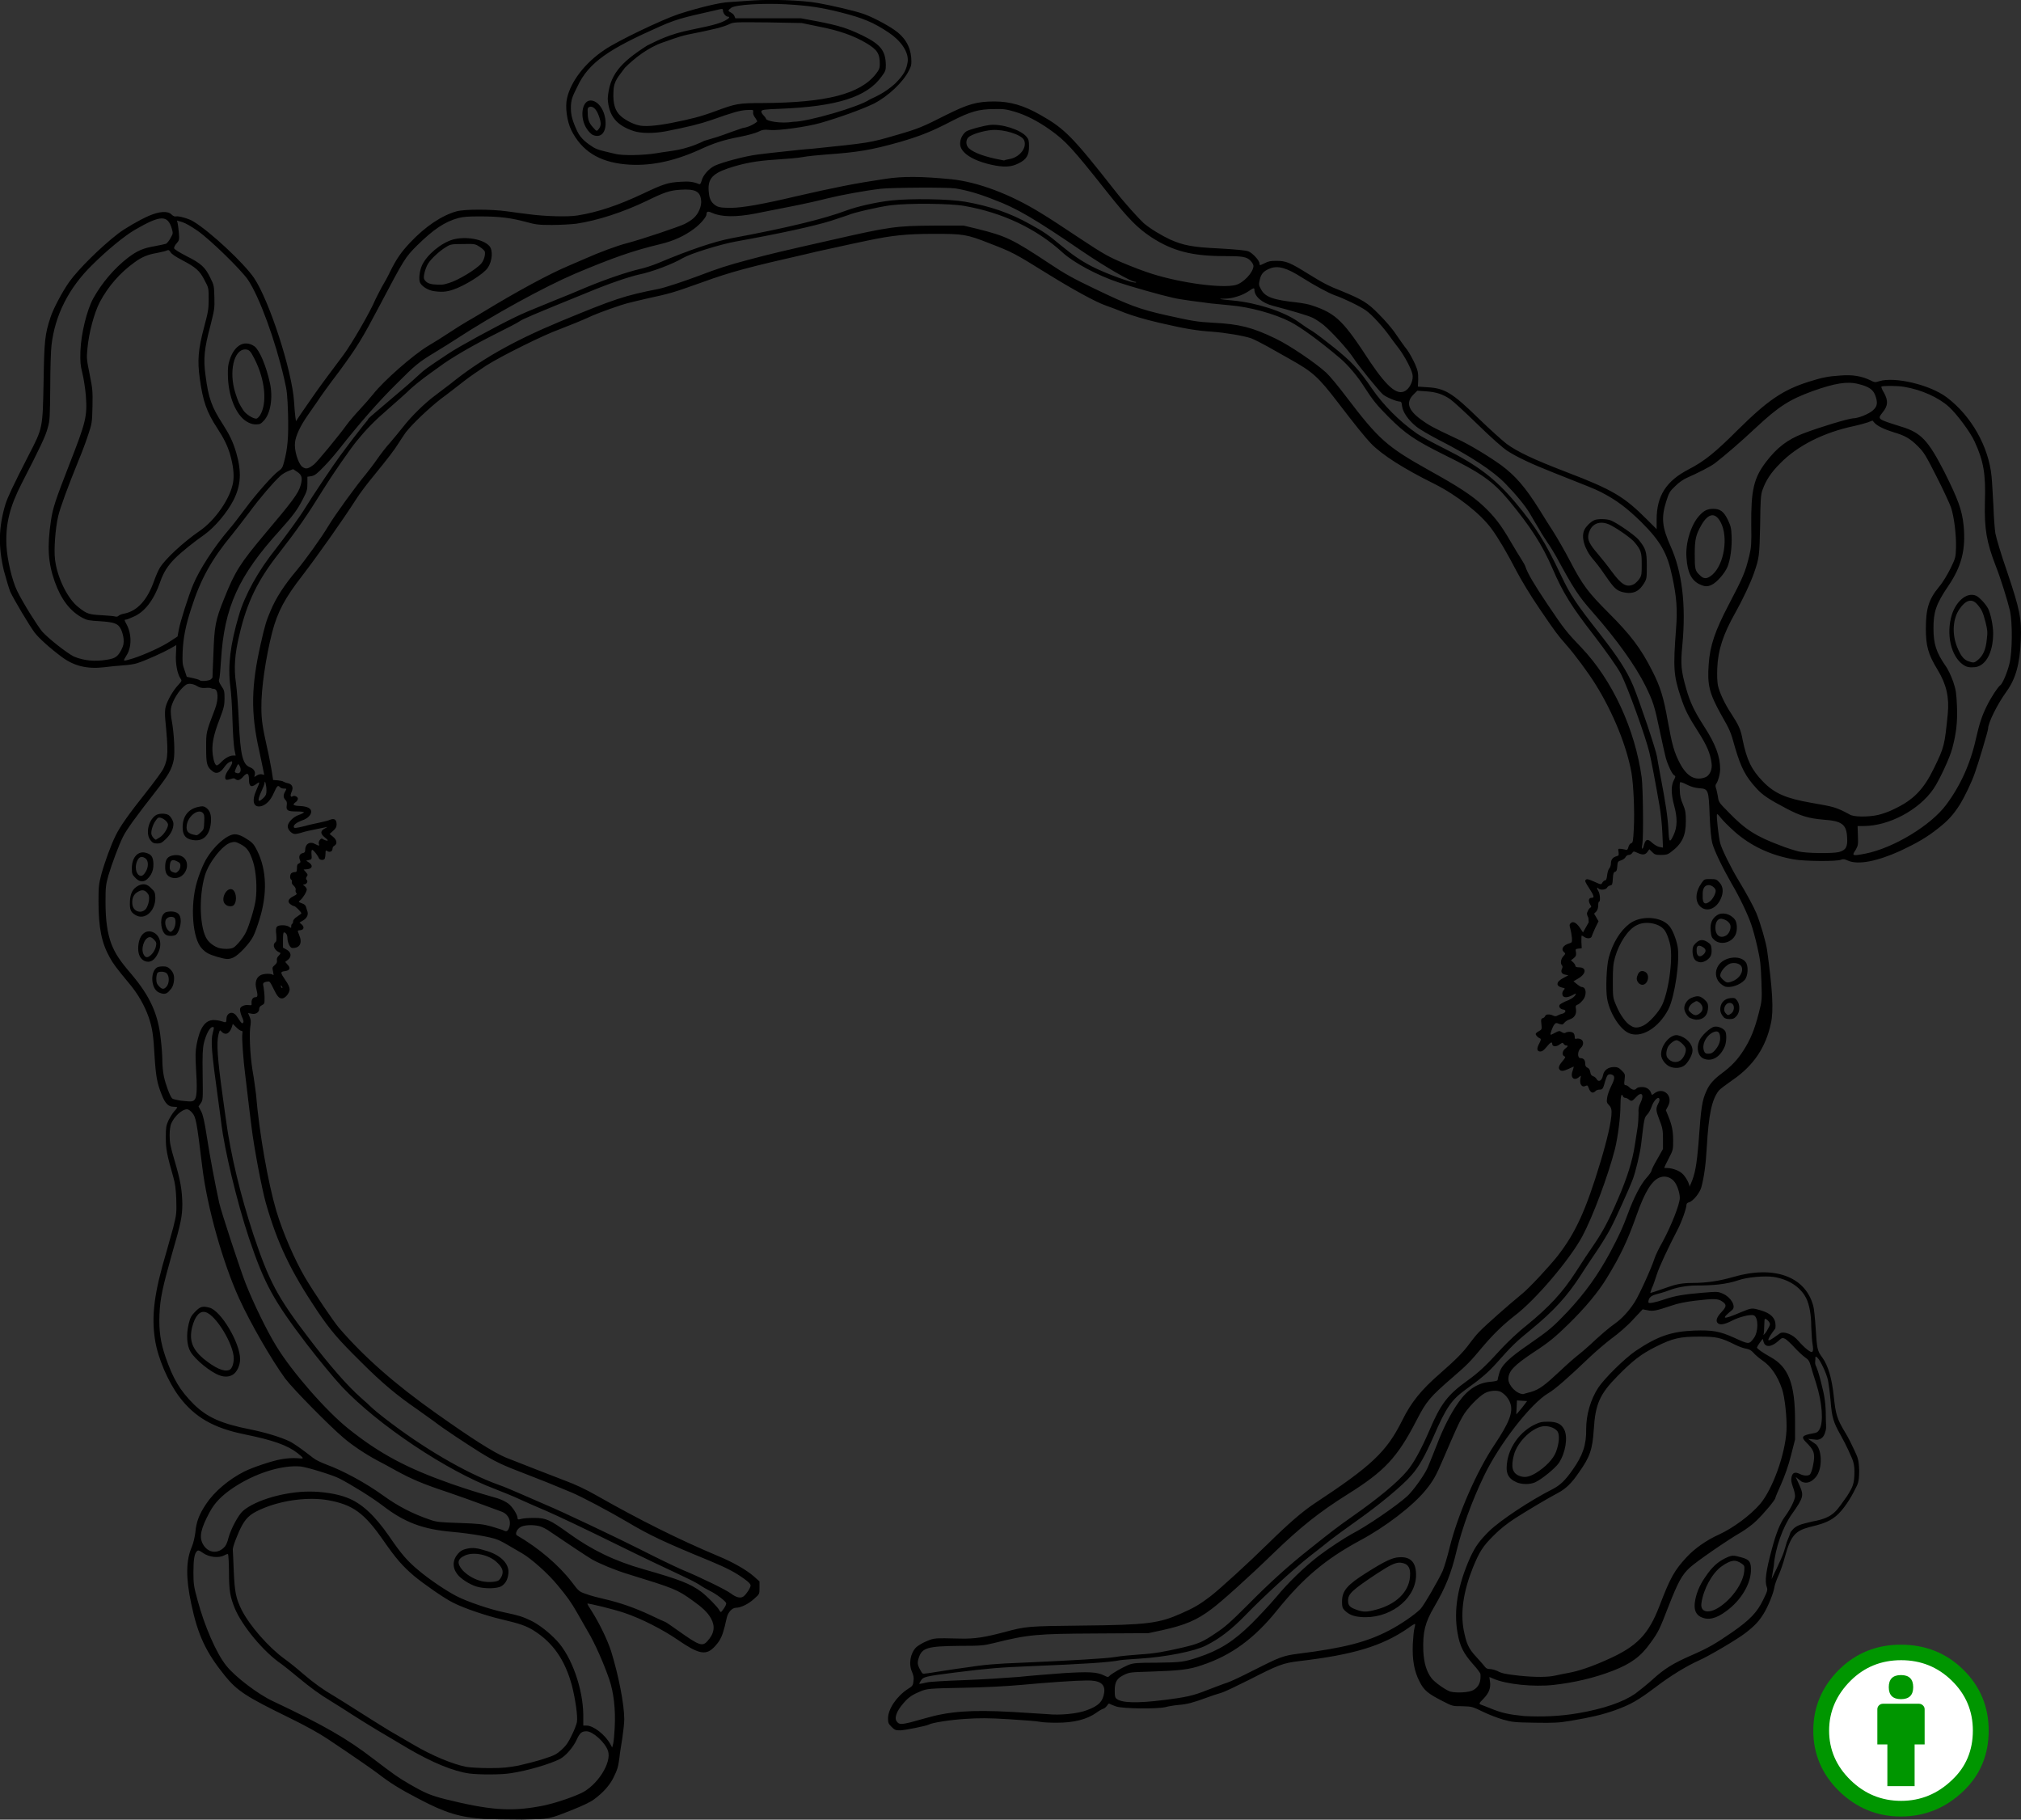 <?xml version="1.0" encoding="UTF-8" standalone="no"?>
<svg
   id="svg90"
   xml:space="preserve"
   style="enable-background:new 0 0 636.6 573.1;"
   viewBox="0 0 636.6 573.1"
   y="0px"
   x="0px"
   version="1.1"
   sodipodi:docname="lung.alveoli_section.svg"
   inkscape:version="1.1.2 (b8e25be8, 2022-02-05)"
   xmlns:inkscape="http://www.inkscape.org/namespaces/inkscape"
   xmlns:sodipodi="http://sodipodi.sourceforge.net/DTD/sodipodi-0.dtd"
   xmlns:xlink="http://www.w3.org/1999/xlink"
   xmlns="http://www.w3.org/2000/svg"
   xmlns:svg="http://www.w3.org/2000/svg"
   xmlns:rdf="http://www.w3.org/1999/02/22-rdf-syntax-ns#"
   xmlns:cc="http://creativecommons.org/ns#"
   xmlns:dc="http://purl.org/dc/elements/1.1/"><rect x="0" y="0" width="636.6" height="573.1" fill="#333333" stroke="none"/><sodipodi:namedview
     pagecolor="#ffffff"
     bordercolor="#666666"
     borderopacity="1"
     objecttolerance="10"
     gridtolerance="10"
     guidetolerance="10"
     inkscape:pageopacity="0"
     inkscape:pageshadow="2"
     inkscape:window-width="1280"
     inkscape:window-height="756"
     id="namedview66"
     showgrid="false"
     inkscape:zoom="0.56208577"
     inkscape:cx="88.064852"
     inkscape:cy="268.64228"
     inkscape:window-x="29"
     inkscape:window-y="25"
     inkscape:window-maximized="0"
     inkscape:current-layer="LAYER_EFO"
     inkscape:document-rotation="0"
     inkscape:pagecheckerboard="0" /><defs
     id="defs94" /><style
     id="style2"
     type="text/css" /><g
     id="LAYER_EFO"
     style="display:inline">
     <use
   id="CL_4028001"
   xlink:href="#EFO_0010668"
   x="0"
   y="0"
   width="100%"
   height="100%"
   transform="translate(-3.821443e-6)"
   style="display:inline" /><g
   style="display:inline;fill:none;fill-opacity:1"
   id="EFO_0010668"
   inkscape:label="EFO_0010668"><desc
     id="desc72">pulmonary capillary endothelial cell</desc><title
     id="title74">pulmonary capillary endothelial cell</title><g
     style="fill-opacity:1"
     id="g78"><path
       style="fill-opacity:1"
       id="path76"
       d="m 62.2,484.4 c 0,2 1.4,3.9 3.3,4.6 1.9,0.7 4.2,0 5.4,-1.6 1.2,-1.5 1.4,-3.6 2.1,-5.5 2.2,-5.8 8.8,-8.5 14.9,-9.8 10.2,-2.2 22.1,-1.8 29.6,5.5 3.5,3.4 5.6,7.9 8.3,11.9 6.4,9.5 16.5,16.4 27.6,19 3.4,0.8 7,1.2 10.3,2.4 10.1,3.4 17.4,13.2 19.2,23.7 1.3,7.4 -1.7,16.1 -8.1,19.9 -2.8,1.7 -4.8,2.2 -8,2.7 -9,1.3 -18.5,2.4 -27,-0.8 -3.6,-1.4 -6.9,-3.6 -10.2,-5.7 -9.6,-6.3 -19.2,-12.6 -28.8,-18.9 -7,-4.6 -14,-9.2 -19.5,-15.5 -5.5,-6.2 -9.4,-14.4 -8.8,-22.7 0.1,-1.4 0.2,-3 -0.9,-3.8 -0.4,-0.3 -1,-0.4 -1.6,-0.6 -2.5,-0.5 -5,-1 -7.5,-1.4 -0.4,-0.1 -0.8,-0.1 -1.1,0 -0.4,0.2 -0.6,0.5 -0.8,0.9 -1,2 -0.8,4.5 -0.4,6.7 1.8,12.2 5.2,24.9 14.1,33.6 7.8,7.6 18.6,11 28,16.4 14.7,8.4 26.8,22.1 43.3,25.8 5,1.2 10.3,1.3 15.5,1.1 9.2,-0.3 19,-1.9 26,-8 7.1,-6.2 10,-16.3 9.3,-25.7 -0.7,-9.4 -4.7,-18.3 -9.5,-26.5 -8.3,-14.2 -20.5,-27.8 -36.7,-30.6 -4.9,-0.8 -10,-0.6 -14.8,-1.8 -12.2,-2.9 -21.1,-13.7 -33,-17.4 -10.3,-3.2 -22,-0.4 -30.6,6.2 -5.3,4.1 -9.8,10.3 -9.3,17"
       class="st0"
       inkscape:connector-curvature="0" /></g><g
     style="fill-opacity:1"
     id="g82"><path
       style="fill-opacity:1"
       id="path80"
       d="m 556,414.1 c 1,1.9 0.8,4.5 -0.5,6.2 -0.5,0.6 -1.2,1.2 -1.4,2 -0.7,2.2 -2.5,2.3 -0.5,3.5 5.8,3.7 11.8,13.1 11.7,19.9 -0.2,12.9 -5.1,26.3 -15.5,34 -5.8,4.3 -13.2,6.7 -17.9,12.2 -5.3,6.2 -6.4,15.1 -11.5,21.4 -2.4,3 -4.3,5.8 -7.5,7.9 -13.4,8.8 -32.8,12.5 -44.5,5.9 -3.4,-2.1 -5.3,-6.2 -6.5,-9.9 -1,-3 -1.5,-10.5 -0.8,-15.3 1.4,-10.1 8.5,-19.8 16.8,-25.7 8.4,-5.9 18.3,-8.8 22.6,-18.1 2.7,-5.8 0.4,-12.6 4.1,-18.7 1.1,-2.8 2.9,-5.3 4.9,-7.5 5.1,-5.7 11.7,-10.1 19.1,-12 7.4,-1.9 15.5,-0.2 22.3,3.3 0.7,0.4 1.6,-0.2 2.4,-0.5 0.5,-0.2 0.7,-0.7 1,-1.1 0.9,-1.4 1.8,-2.8 2,-4.5 0.2,-1.6 -0.4,-3.5 -1.9,-4.2 -2.1,-0.9 -4.3,0.8 -6.4,1.8 -2,1 -4.4,1.3 -6.6,0.9 0.9,-1.4 3.6,-2.7 3.6,-4.4 0,-1.4 -2.3,-2.4 -3.7,-2.8 -1.4,-0.4 -2.8,-0.1 -4.2,0.2 -4.7,0.9 -9.3,1.7 -14,2.6 -1.7,0.3 -3.4,0.6 -4.9,1.3 -1.7,0.8 -3.1,2 -4.5,3.2 -4,3.4 -7.8,7.2 -12.1,10.3 -9.3,6.8 -17.4,12 -25.6,22.2 -9.3,11.5 -14.7,27.7 -18.4,41.8 -2.1,7.9 -6.3,14.7 -8.6,22.2 -1.6,5.2 -1.8,11.8 1.4,16.3 1.9,2.7 5.3,4.1 8.4,5.3 2.9,1.1 5.7,2.2 8.6,3.3 4.1,1.6 8.3,3.2 12.6,3.7 3.5,0.4 7,0.1 10.4,-0.3 10.4,-1.2 20.6,-2.2 29.6,-9.4 4.4,-3.6 9.2,-5.8 14,-8.8 8.3,-5.2 15.7,-5.8 21,-14 0.8,-1.2 2.8,-3.6 3,-5 0.2,-1.5 1.4,-5.3 1.2,-6.8 -0.9,-8.5 3.5,-16.6 7.8,-24 0.5,-0.9 1,-1.8 1,-2.8 -0.1,-2.3 -3.1,-4.4 -1.8,-6.3 2,2 6.8,1.9 7,-1.9 0.2,-2.8 -0.2,-5.8 -2.4,-7.6 -1,-0.9 -1,-1.8 0.1,-2.5 1.8,1.4 4,0 4.3,-3 0.2,-2.3 0.2,-4.6 -0.4,-6.8 -0.6,-2.1 -1.2,-4.3 -1.8,-6.4 -1.2,-4.2 -2.5,-8.7 -5.7,-11.6 -2.1,-1.9 -5.2,-3 -7.7,-1.7 -0.9,0.5 -2.2,1.2 -2.8,0.3 -0.6,-2.2 3.1,-4.1 2.2,-6.3 -0.4,-1 -1.6,-1.3 -2.6,-1.8 -1,-0.5 -1.1,1.2 -0.6,0.3"
       class="st0"
       inkscape:connector-curvature="0" /></g><g
     style="fill-opacity:1"
     id="g86"><path
       style="fill-opacity:1"
       id="path84"
       d="m 589.9,121.4 c 2.6,2 1.8,6.4 -0.7,8.6 -2.5,2.2 -5.9,2.7 -9.1,3.4 -10.7,2.2 -22.2,7.6 -25.7,18 -2.3,6.7 -0.7,14.1 -1.7,21.2 -2.1,14.9 -15.5,27.8 -12.8,42.5 1.2,6.1 5,11.3 7.4,17.1 1.6,3.7 2.5,7.7 4.5,11.3 3.7,6.8 10.9,11.6 18.6,12.4 2.6,0.3 5.3,0.1 7.8,0.6 2.6,0.5 5.1,2 6.1,4.5 1.4,3.6 -1.6,7.8 -5.3,9 -3.7,1.2 -7.7,0.3 -11.5,-0.7 -9.6,-2.6 -19.5,-6.3 -26,-13.9 -1.5,-1.7 -2.9,-3.8 -2.9,-6.1 0,-1.5 0.6,-3 0.9,-4.4 1.9,-8.9 -5.8,-16.7 -9,-25.2 -4.6,-12.4 0.6,-26.6 -2.7,-39.4 -2.1,-7.9 -7.3,-16.1 -4,-23.6 2.6,-6 9.6,-8.5 14.9,-12.5 4.1,-3 7.3,-7.1 10.9,-10.6 9.7,-9.3 23.4,-14.6 36.7,-13 1.8,0.2 3.5,0.5 5.3,0.6 1.6,0.1 3.2,-0.2 4.7,-0.1 9.5,0.4 19.5,6.2 21.6,8.3 4,4 5,11.6 7,20 1.1,4.5 0.8,11.6 1.1,16.2 0.3,5.6 2.7,10.8 4.7,16 3.9,10.5 6,22.4 1.4,32.6 -1.4,3.2 -3.5,6.1 -5,9.3 -2.6,5.6 -3.4,11.9 -5.3,17.7 -3.9,11.6 -12.7,21.4 -23.8,26.5 -5.1,2.4 -10.9,3.7 -16.5,2.7 1.5,-3.5 2,-7.4 1.5,-11.1 10.8,-0.2 21.2,-6.8 26.5,-16.2 5.4,-9.4 5.9,-21.2 2.2,-31.4 -2.4,-6.7 -6.7,-13.6 -4.5,-20.4 1.4,-4.5 5.4,-7.7 7.6,-11.9 3.6,-7 1.7,-15.6 -0.9,-23.1 -3,-9 -7.8,-18.8 -16.8,-21.5 -1.8,-0.5 -3.7,-0.8 -5.3,-1.7 -1.6,-0.9 -2.9,-2.7 -2.4,-4.5"
       class="st0"
       inkscape:connector-curvature="0" /></g><g
     style="fill-opacity:1"
     id="g90"><path
       style="fill-opacity:1"
       id="path88"
       d="m 53.5,69.1 c 1.7,0 2.4,2.4 1.9,4.1 -0.4,1.7 -1.4,3.4 -0.8,5.1 0.7,1.9 2.9,2.5 4.6,3.4 6,3.2 7.6,11.1 6.9,17.9 -0.7,6.8 -2.9,13.5 -1.7,20.2 1.9,10.8 11.4,20.7 10.5,31.6 -0.6,6.6 -4.4,10.9 -9.4,15.2 -5,4.3 -10.7,8.1 -14.5,13.5 -2.7,3.8 -4.5,8.4 -8.1,11.4 -6.6,5.6 -16.3,4.4 -20.7,-3.2 -3.8,-6.7 -6.8,-13.7 -5,-21.8 1.6,-7.5 4.3,-14.7 7,-21.9 2.7,-7.2 5,-14.8 4.4,-22.4 -0.4,-4.3 -1.7,-8.5 -2,-12.9 -0.9,-12.8 8.1,-25.7 20.4,-29.2 3.5,-1 8.1,-2.2 8.6,-5.8 0.4,-2.7 -2.2,-5.1 -4.9,-5.6 -2.7,-0.5 -5.4,0.7 -7.9,1.9 -15.5,8 -26.5,24.1 -28.1,41.5 -0.7,7.1 0.1,14.3 -1.5,21.2 -1.8,8.3 -6.8,15.5 -9.5,23.5 -3.7,11.2 -2.5,24 3.3,34.3 4.7,8.4 12.6,15.4 22,17.5 9.4,2.1 21,-0.6 26.8,-8.4 3.6,-4.9 4.3,-11.4 6.8,-16.9 4.9,-10.9 11.4,-19.1 19.2,-28.1 2.4,-2.8 7.3,-6 8.5,-9.4 0.9,-2.5 1.3,-5.2 1.5,-7.8 C 92.9,123.2 90,108.2 83.5,94.9 77.3,82.3 67,70.7 53.3,67.4"
       class="st0"
       inkscape:connector-curvature="0" /></g></g>
    <g
   style="display:inline;fill:none;fill-opacity:1"
   id="g17"
   inkscape:label="CL_4028001"><desc
     id="desc925">pulmonary capillary endothelial cell</desc><title
     id="title923">pulmonary capillary endothelial cell</title><g
     style="fill-opacity:1"
     id="g6"><path
       style="fill-opacity:1"
       id="path4"
       d="m 62.2,484.4 c 0,2 1.4,3.9 3.3,4.6 1.9,0.7 4.2,0 5.4,-1.6 1.2,-1.5 1.4,-3.6 2.1,-5.5 2.2,-5.8 8.8,-8.5 14.9,-9.8 10.2,-2.2 22.1,-1.8 29.6,5.5 3.5,3.4 5.6,7.9 8.3,11.9 6.4,9.5 16.5,16.4 27.6,19 3.4,0.8 7,1.2 10.3,2.4 10.1,3.4 17.4,13.2 19.2,23.7 1.3,7.4 -1.7,16.1 -8.1,19.9 -2.8,1.7 -4.8,2.2 -8,2.7 -9,1.3 -18.5,2.4 -27,-0.8 -3.6,-1.4 -6.9,-3.6 -10.2,-5.7 -9.6,-6.3 -19.2,-12.6 -28.8,-18.9 -7,-4.6 -14,-9.2 -19.5,-15.5 -5.5,-6.2 -9.4,-14.4 -8.8,-22.7 0.1,-1.4 0.2,-3 -0.9,-3.8 -0.4,-0.3 -1,-0.4 -1.6,-0.6 -2.5,-0.5 -5,-1 -7.5,-1.4 -0.4,-0.1 -0.8,-0.1 -1.1,0 -0.4,0.2 -0.6,0.5 -0.8,0.9 -1,2 -0.8,4.5 -0.4,6.7 1.8,12.2 5.2,24.9 14.1,33.6 7.8,7.6 18.6,11 28,16.4 14.7,8.4 26.8,22.1 43.3,25.8 5,1.2 10.3,1.3 15.5,1.1 9.2,-0.3 19,-1.9 26,-8 7.1,-6.2 10,-16.3 9.3,-25.7 -0.7,-9.4 -4.7,-18.3 -9.5,-26.5 -8.3,-14.2 -20.5,-27.8 -36.7,-30.6 -4.9,-0.8 -10,-0.6 -14.8,-1.8 -12.2,-2.9 -21.1,-13.7 -33,-17.4 -10.3,-3.2 -22,-0.4 -30.6,6.2 -5.3,4.1 -9.8,10.3 -9.3,17"
       class="st0"
       inkscape:connector-curvature="0" /></g><g
     style="fill-opacity:1"
     id="g10"><path
       style="fill-opacity:1"
       id="path8"
       d="m 556,414.1 c 1,1.9 0.8,4.5 -0.5,6.2 -0.5,0.6 -1.2,1.2 -1.4,2 -0.7,2.2 -2.5,2.3 -0.5,3.5 5.8,3.7 11.8,13.1 11.7,19.9 -0.2,12.9 -5.1,26.3 -15.5,34 -5.8,4.3 -13.2,6.7 -17.9,12.2 -5.3,6.2 -6.4,15.1 -11.5,21.4 -2.4,3 -4.3,5.8 -7.5,7.9 -13.4,8.8 -32.8,12.5 -44.5,5.9 -3.4,-2.1 -5.3,-6.2 -6.5,-9.9 -1,-3 -1.5,-10.5 -0.8,-15.3 1.4,-10.1 8.5,-19.8 16.8,-25.7 8.4,-5.9 18.3,-8.8 22.6,-18.1 2.7,-5.8 0.4,-12.6 4.1,-18.7 1.1,-2.8 2.9,-5.3 4.9,-7.5 5.1,-5.7 11.7,-10.1 19.1,-12 7.4,-1.9 15.5,-0.2 22.3,3.3 0.7,0.4 1.6,-0.2 2.4,-0.5 0.5,-0.2 0.7,-0.7 1,-1.1 0.9,-1.4 1.8,-2.8 2,-4.5 0.2,-1.6 -0.4,-3.5 -1.9,-4.2 -2.1,-0.9 -4.3,0.8 -6.4,1.8 -2,1 -4.4,1.3 -6.6,0.9 0.9,-1.4 3.6,-2.7 3.6,-4.4 0,-1.4 -2.3,-2.4 -3.7,-2.8 -1.4,-0.4 -2.8,-0.1 -4.2,0.2 -4.7,0.9 -9.3,1.7 -14,2.6 -1.7,0.3 -3.4,0.6 -4.9,1.3 -1.7,0.8 -3.1,2 -4.5,3.2 -4,3.4 -7.8,7.2 -12.1,10.3 -9.3,6.8 -17.4,12 -25.6,22.2 -9.3,11.5 -14.7,27.7 -18.4,41.8 -2.1,7.9 -6.3,14.7 -8.6,22.2 -1.6,5.2 -1.8,11.8 1.4,16.3 1.9,2.7 5.3,4.1 8.4,5.3 2.9,1.1 5.7,2.2 8.6,3.3 4.1,1.6 8.3,3.2 12.6,3.7 3.5,0.4 7,0.1 10.4,-0.3 10.4,-1.2 20.6,-2.2 29.6,-9.4 4.4,-3.6 9.2,-5.8 14,-8.8 8.3,-5.2 15.7,-5.8 21,-14 0.8,-1.2 2.8,-3.6 3,-5 0.2,-1.5 1.4,-5.3 1.2,-6.8 -0.9,-8.5 3.5,-16.6 7.8,-24 0.5,-0.9 1,-1.8 1,-2.8 -0.1,-2.3 -3.1,-4.4 -1.8,-6.3 2,2 6.8,1.9 7,-1.9 0.2,-2.8 -0.2,-5.8 -2.4,-7.6 -1,-0.9 -1,-1.8 0.1,-2.5 1.8,1.4 4,0 4.3,-3 0.2,-2.3 0.2,-4.6 -0.4,-6.8 -0.6,-2.1 -1.2,-4.3 -1.8,-6.4 -1.2,-4.2 -2.5,-8.7 -5.7,-11.6 -2.1,-1.9 -5.2,-3 -7.7,-1.7 -0.9,0.5 -2.2,1.2 -2.8,0.3 -0.6,-2.2 3.1,-4.1 2.2,-6.3 -0.4,-1 -1.6,-1.3 -2.6,-1.8 -1,-0.5 -1.1,1.2 -0.6,0.3"
       class="st0"
       inkscape:connector-curvature="0" /></g><g
     style="fill-opacity:1"
     id="g14"><path
       style="fill-opacity:1"
       id="path12"
       d="m 589.9,121.4 c 2.6,2 1.8,6.4 -0.7,8.6 -2.5,2.2 -5.9,2.7 -9.1,3.4 -10.7,2.2 -22.2,7.6 -25.7,18 -2.3,6.7 -0.7,14.1 -1.7,21.2 -2.1,14.9 -15.5,27.8 -12.8,42.5 1.2,6.1 5,11.3 7.4,17.1 1.6,3.7 2.5,7.7 4.5,11.3 3.7,6.8 10.9,11.6 18.6,12.4 2.6,0.3 5.3,0.1 7.8,0.6 2.6,0.5 5.1,2 6.1,4.5 1.4,3.6 -1.6,7.8 -5.3,9 -3.7,1.2 -7.7,0.3 -11.5,-0.7 -9.6,-2.6 -19.5,-6.3 -26,-13.9 -1.5,-1.7 -2.9,-3.8 -2.9,-6.1 0,-1.5 0.6,-3 0.9,-4.4 1.9,-8.9 -5.8,-16.7 -9,-25.2 -4.6,-12.4 0.6,-26.6 -2.7,-39.4 -2.1,-7.9 -7.3,-16.1 -4,-23.6 2.6,-6 9.6,-8.5 14.9,-12.5 4.1,-3 7.3,-7.1 10.9,-10.6 9.7,-9.3 23.4,-14.6 36.7,-13 1.8,0.2 3.5,0.5 5.3,0.6 1.6,0.1 3.2,-0.2 4.7,-0.1 9.5,0.4 19.5,6.2 21.6,8.3 4,4 5,11.6 7,20 1.1,4.5 0.8,11.6 1.1,16.2 0.3,5.6 2.7,10.8 4.7,16 3.9,10.5 6,22.4 1.4,32.6 -1.4,3.2 -3.5,6.1 -5,9.3 -2.6,5.6 -3.4,11.9 -5.3,17.7 -3.9,11.6 -12.7,21.4 -23.8,26.5 -5.1,2.4 -10.9,3.7 -16.5,2.7 1.5,-3.5 2,-7.4 1.5,-11.1 10.8,-0.2 21.2,-6.8 26.5,-16.2 5.4,-9.4 5.9,-21.2 2.2,-31.4 -2.4,-6.7 -6.7,-13.6 -4.5,-20.4 1.4,-4.5 5.4,-7.7 7.6,-11.9 3.6,-7 1.7,-15.6 -0.9,-23.1 -3,-9 -7.8,-18.8 -16.8,-21.5 -1.8,-0.5 -3.7,-0.8 -5.3,-1.7 -1.6,-0.9 -2.9,-2.7 -2.4,-4.5"
       class="st0"
       inkscape:connector-curvature="0" /></g><g
     style="fill-opacity:1"
     id="g18"><path
       style="fill-opacity:1"
       id="path16"
       d="m 53.5,69.1 c 1.7,0 2.4,2.4 1.9,4.1 -0.4,1.7 -1.4,3.4 -0.8,5.1 0.7,1.9 2.9,2.5 4.6,3.4 6,3.2 7.6,11.1 6.9,17.9 -0.7,6.8 -2.9,13.5 -1.7,20.2 1.9,10.8 11.4,20.7 10.5,31.6 -0.6,6.6 -4.4,10.9 -9.4,15.2 -5,4.3 -10.7,8.1 -14.5,13.5 -2.7,3.8 -4.5,8.4 -8.1,11.4 -6.6,5.6 -16.3,4.4 -20.7,-3.2 -3.8,-6.7 -6.8,-13.7 -5,-21.8 1.6,-7.5 4.3,-14.7 7,-21.9 2.7,-7.2 5,-14.8 4.4,-22.4 -0.4,-4.3 -1.7,-8.5 -2,-12.9 -0.9,-12.8 8.1,-25.7 20.4,-29.2 3.5,-1 8.1,-2.2 8.6,-5.8 0.4,-2.7 -2.2,-5.1 -4.9,-5.6 -2.7,-0.5 -5.4,0.7 -7.9,1.9 -15.5,8 -26.5,24.1 -28.1,41.5 -0.7,7.1 0.1,14.3 -1.5,21.2 -1.8,8.3 -6.8,15.5 -9.5,23.5 -3.7,11.2 -2.5,24 3.3,34.3 4.7,8.4 12.6,15.4 22,17.5 9.4,2.1 21,-0.6 26.8,-8.4 3.6,-4.9 4.3,-11.4 6.8,-16.9 4.9,-10.9 11.4,-19.1 19.2,-28.1 2.4,-2.8 7.3,-6 8.5,-9.4 0.9,-2.5 1.3,-5.2 1.5,-7.8 C 92.9,123.2 90,108.2 83.5,94.9 77.3,82.3 67,70.7 53.3,67.4"
       class="st0"
       inkscape:connector-curvature="0" /></g></g><g
   style="display:inline;fill:none"
   id="CL_0002062"
   inkscape:label="CL_0002062"><desc
     id="desc921">type I pneumocyte</desc><title
     id="title919">type I pneumocyte</title><g
     id="g23"><path
       id="path21"
       d="m 226.9,52.4 c -2.9,0.9 -5.7,6.2 -4.6,9 1.1,2.8 4,4.5 6.9,5.1 2.9,0.5 6,0.1 8.9,-0.5 11.6,-2.1 22.9,-5.3 34.6,-7 11.7,-1.7 28.3,-3.9 39.2,0.4 19.4,7.7 29.3,21.7 46.9,28 8.4,3 17.1,5 26,5 2.8,0 5.7,-0.2 8.1,-1.7 2.4,-1.5 3.9,-4.7 2.7,-7.2 -1.5,-3.2 -5.8,-3.5 -9.3,-3.5 -6.2,-0.1 -12.5,-1 -18.2,-3.5 -7.7,-3.5 -13.6,-9.8 -18.9,-16.3 -5.3,-6.5 -10.3,-13.4 -16.7,-18.8 -6.4,-5.4 -14.9,-9.1 -23.2,-7.8 -5,0.8 -9.5,3.3 -14.1,5.3 -17,7.6 -36,9.3 -54.6,10.9 -6.3,0.5 -12.9,1.2 -17.9,5"
       class="st1"
       inkscape:connector-curvature="0" /></g><g
     id="g27"><path
       id="path25"
       d="m 134.6,72.9 c -7.3,5 -11,13.6 -15,21.5 -4.1,8.1 -9,15.9 -14.4,23.2 -3.4,4.5 -7,8.9 -9.9,13.8 -1.5,2.5 -2.8,5.2 -3.2,8.1 -0.4,2.9 0.3,6.1 2.3,8.2 0.5,0.6 1.2,1.1 2,1.1 0.7,0 1.3,-0.3 1.9,-0.6 5.7,-3.3 9.2,-9.2 13.1,-14.5 13.1,-17.4 32.4,-28.9 51.2,-40 6.4,-3.8 12.8,-7.5 19.6,-10.5 9.9,-4.4 20.4,-7.1 30.6,-10.4 2.7,-0.9 5.4,-1.8 7.4,-3.8 2,-2 2.9,-5.3 1.4,-7.7 -1.4,-2.2 -4.3,-2.8 -6.9,-2.5 -4.2,0.4 -8,2.5 -11.9,4.3 -11,5 -23.3,7.2 -35.3,6.2 -6,-0.5 -11.9,-1.7 -17.9,-1.5 -6,0.2 -12.3,1.9 -16.3,6.4"
       class="st1"
       inkscape:connector-curvature="0" /></g><g
     id="g31"><path
       id="path29"
       d="m 401.7,82.8 c -3.4,-0.1 -6.4,3.3 -5.9,6.7 0.6,3.3 3.9,5.4 7.1,6.2 3.2,0.8 6.7,0.6 9.9,1.6 5.9,1.7 10.3,6.7 13.9,11.7 3.6,5 6.8,10.5 11.8,14.1 0.8,0.6 1.7,1.1 2.7,1.2 2.4,0.3 4.4,-2.2 4.6,-4.6 0.2,-2.4 -1,-4.7 -2.1,-6.8 -3.6,-6.6 -7.7,-13.2 -14,-17.2 -4.6,-2.9 -10,-4.2 -14.8,-6.8 -4.5,-2.5 -8.7,-6.4 -13.8,-6.2"
       class="st1"
       inkscape:connector-curvature="0" /></g><g
     id="g35"><path
       id="path33"
       d="m 445.4,122.6 c -2.4,1.2 -2.8,4.6 -1.6,7 1.2,2.4 3.6,3.9 5.9,5.2 9.5,5.6 19.6,10.8 27.3,18.8 10.5,11.1 15.3,26.6 25.4,38.1 3.3,3.7 7,7 10.1,10.8 7.1,8.7 10.2,19.9 12.6,30.9 0.8,3.9 1.7,8.2 4.7,10.9 2.9,2.8 8.7,2.8 10.3,-0.9 0.9,-2 0.3,-4.3 -0.5,-6.3 -2.7,-7.1 -7.4,-13.5 -9.4,-20.8 -2.7,-10.5 0.5,-21.6 -1.2,-32.3 -1.1,-6.9 -4.2,-13.5 -9,-18.6 -12.4,-13.4 -33,-15.5 -47.4,-26.7 -4.3,-3.4 -8,-7.5 -12.4,-10.9 -4.4,-3.3 -9.7,-5.9 -15.2,-5.4 -0.3,0 -0.8,0 -0.9,-0.3 -0.1,-0.3 0.6,-0.4 0.4,-0.1"
       class="st1"
       inkscape:connector-curvature="0" /></g><g
     id="g39"><path
       id="path37"
       d="m 524.2,369.2 c -2.5,-0.3 -4.3,2.2 -5.5,4.4 -4.7,8.9 -7.7,18.6 -13,27.1 -6.6,10.7 -16.4,19.1 -26.7,26.4 -2.6,1.8 -5.6,4.4 -5,7.5 0.3,1.4 1.3,2.6 2.3,3.6 0.9,0.8 1.9,1.5 3,1.8 2.2,0.5 4.4,-0.9 6.2,-2.2 8.2,-6.1 15.8,-13.1 23.3,-20.1 3.2,-2.9 6.4,-5.9 8.7,-9.6 3.9,-6.1 5,-13.6 8.4,-20 1.3,-2.4 2.8,-4.7 3.9,-7.2 1,-2.5 1.5,-5.4 0.4,-7.9 -1.1,-2.5 -4,-4.3 -6.5,-3.5"
       class="st1"
       inkscape:connector-curvature="0" /></g><g
     id="g43"><path
       id="path41"
       d="m 349.9,530.5 c 0.8,-2.4 3.1,-4 5.5,-4.7 2.4,-0.7 5,-0.7 7.5,-0.7 7.4,-0.1 15,-1.1 21.6,-4.3 11.9,-5.8 19.2,-17.8 29,-26.7 5.1,-4.7 11,-8.5 16.8,-12.2 7.1,-4.4 14.5,-8.9 19.2,-15.9 4.6,-6.9 6.1,-15.5 10.7,-22.4 1.7,-2.6 4,-5 6.9,-6 2.9,-1 6.6,-0.5 8.5,1.9 1.9,2.4 1.8,5.9 0.6,8.7 -1.2,2.8 -3.3,5.1 -5,7.6 -11.5,16.2 -10.6,39.8 -25,53.5 -5.4,5.2 -12.5,8.3 -19.8,10.4 -4.6,1.3 -9.2,2.2 -14,2.7 -2.8,0.3 -5.5,0.4 -8.2,1.1 -3.4,0.9 -6.5,2.6 -9.6,4.2 -12.5,6.3 -26.4,10.9 -40.2,9.2 -1.6,-0.2 -3.5,-0.7 -4.2,-2.1 -0.4,-0.8 -0.4,-1.7 -0.3,-2.6 0.2,-2.9 -0.6,0.2 0.2,-2.7"
       class="st1"
       inkscape:connector-curvature="0" /></g><g
     id="g47"><path
       id="path45"
       d="m 288.5,531.4 c -3.3,1.8 -6,4.9 -7.4,8.4 -0.3,0.7 -0.5,1.5 -0.4,2.2 0.2,1.4 1.7,2.3 3.1,2.4 1.4,0.1 2.8,-0.4 4.2,-0.9 4.2,-1.4 8.5,-2.4 12.9,-2.9 6.6,-0.7 13.3,-0.3 20,0.4 8.5,0.8 17.8,1.9 25.2,-2.5 1.9,-1.1 3.7,-2.8 3.9,-5 0.2,-2.6 -1.9,-4.8 -4.3,-5.7 -2.4,-0.8 -5.1,-0.5 -7.6,-0.3 -13.7,1.5 -27.4,2.4 -41.2,2.7 -3.2,0.1 -6.6,0.2 -9.4,1.7"
       class="st1"
       inkscape:connector-curvature="0" /></g><g
     id="g51"><path
       id="path49"
       d="m 163.5,480.4 c -1,0.3 -3.5,3.7 -2.9,4.6 0.6,0.9 4.7,2.7 5.6,3.4 4.5,3.3 6.6,3.5 9.4,6.9 2.2,2.8 4.2,4.1 7,6.2 3.8,2.9 8.8,3.4 13.3,4.8 8.1,2.4 15.2,7.4 22.4,11.9 1,0.6 2.2,1.3 3.3,1 1.1,-0.2 1.8,-1.2 2.5,-2 1.2,-1.6 2.5,-3.3 2.4,-5.3 -0.1,-1.9 -1.3,-3.5 -2.6,-4.8 -4.4,-4.7 -10,-8.3 -16.2,-10.1 -3,-0.9 -6.1,-1.4 -9,-2.3 -8.4,-2.5 -15.7,-7.6 -23.2,-12.2 -2,-1.2 -4,-2.5 -6.3,-3 -2.3,-0.5 -4.9,-0.1 -6.6,1.5"
       class="st1"
       inkscape:connector-curvature="0" /></g><g
     id="g55"><path
       id="path53"
       d="m 60.5,347.7 c -4.2,0 -7.1,4.7 -7.2,8.9 -0.1,4.2 1.7,8.3 2.5,12.4 2.7,13.4 -4.3,26.7 -5.8,40.2 -0.9,7.7 0,15.6 3.2,22.6 3.2,7 8.8,13 15.8,16.2 6.3,2.8 13.4,3.2 19.8,5.7 3.4,1.3 6.9,5.4 10.1,7.3 6.6,3.8 12.9,5.3 19.4,9.1 7.7,4.4 14.7,10.7 24.4,9.9 5.3,0.6 10.9,-0.2 15.8,2.1 0.5,0.2 1,0.5 1.5,0.3 0.2,-0.1 0.3,-0.2 0.5,-0.3 1.8,-1.6 1.4,-4.7 -0.3,-6.5 -1.7,-1.8 -4.1,-2.5 -6.4,-3.2 C 135.4,467 117,459.5 103,446.3 98.1,441.6 93.8,436.3 89.9,430.7 75,409.2 66,383.7 64.3,357.6 64,353.7 63.5,349.1 60.1,347.1"
       class="st1"
       inkscape:connector-curvature="0" /></g><g
     id="g59"><path
       id="path57"
       d="m 92.3,147.3 c -2.7,-0.2 -4.8,2 -6.5,4 -9.1,10.8 -18.4,21.9 -24.4,34.7 -3.6,7.5 -6,15.9 -5,24.2 0.1,0.9 0.3,1.9 0.9,2.6 0.5,0.5 1.2,0.8 2,1 2.2,0.7 4.4,1.1 6.7,1.2 0.4,0 0.9,0 1.2,-0.2 0.4,-0.3 0.5,-0.8 0.6,-1.3 0.9,-6 1.2,-12.2 2.8,-18 3.5,-13.3 13.1,-24.1 22.2,-34.4 1.9,-2.2 3.9,-4.5 4.3,-7.4 0.4,-2.9 -1.8,-6.2 -4.6,-6"
       class="st1"
       inkscape:connector-curvature="0" /></g></g><g
   style="display:inline;fill:none"
   id="CL_0002063"
   inkscape:label="CL_0002063"><desc
     id="desc917">type II pneumocyte</desc><title
     id="title915">type II pneumocyte</title><g
     id="g64"><path
       id="path62"
       d="m 528.8,245.5 c -0.3,3.1 0.8,6.2 1.4,9.3 0.6,3.1 0.8,6.6 -1,9.2 -1.8,2.6 -7.6,4.8 -9.3,2.2 -0.7,0.8 0,0 -0.7,0.7 -0.9,-0.5 -1.7,-0.9 -2.6,-1.4 -2.9,1.4 -7.2,4.8 -8.6,7.7 -0.8,1.6 0.5,2.5 -0.7,3.7 -1.3,1.2 -3.7,1.5 -4.6,0 0.9,3.1 -0.5,7.7 -0.6,10.9 -0.1,1.8 -0.2,-0.5 -0.1,3.8 0,1.8 -5.6,2.4 -5.8,0.7 0,3.9 0.5,6.3 -1.5,9.7 -0.2,1.4 1.1,2.8 2.5,2.7 -1.2,1.1 -2.4,2.2 -3.6,3.3 1.1,0.4 1.6,1.7 1.2,2.7 1.3,-0.7 1.4,0.5 2.6,1.4 -1.6,1.2 -1.5,1.2 -3.1,2.5 0.8,0.4 1.5,1.2 1.6,2.1 0.3,2.9 -5.3,1.9 -7,4.3 -1.1,1.5 -0.1,3.7 -0.7,5.5 1.7,-1.8 5,-2 6.8,-0.3 1.9,1.7 2,5 0.3,6.8 2.6,0.3 3.6,3.3 4.6,5.6 0.9,1.5 3.2,1.8 4.9,2.2 -0.2,-2.4 2.3,-4.8 4.7,-4.2 2.4,0.6 3.1,4.5 1,5.7 1.9,0.8 3.9,1.6 5.8,2.4 0.7,-0.6 1.4,-1.2 2.1,-1.8 1.9,0.8 2.7,3.5 1.5,5.2 1.3,-1.4 2.5,-2.8 3.8,-4.3 1.3,0.3 0.4,3.8 1.4,4.7 -2.6,1.9 1,3 1.6,6.2 0.9,4.6 -0.5,9.4 -3.6,12.8 7,2 6.6,4.7 8.8,8.9 5,-7.8 5.4,-19 7,-28.1 0.4,-2.2 1,-4.4 2.3,-6.1 1.3,-1.7 3.2,-2.8 4.9,-4.1 8.8,-6.8 12.6,-18.6 12,-29.7 -0.6,-11.1 -5.2,-21.6 -10.4,-31.4 -2.1,-4 -4.5,-8 -5.6,-12.3 -1.2,-4.6 -1.1,-9.4 -0.9,-14.2 0,-0.8 0.1,-1.8 -0.4,-2.5 -0.5,-0.7 -1.5,-0.9 -2.4,-1.1 -3.2,-0.6 -6.3,-1.1 -9.5,-1.7"
       class="st2"
       inkscape:connector-curvature="0" /></g><g
     id="g68"><path
       id="path66"
       d="m 59.1,214.7 c -3.8,1.7 -5.4,6.2 -5.6,10.3 -0.2,4.1 0.7,8.3 -0.1,12.3 -1.2,6.6 -6.2,11.7 -10.2,17.1 -5,6.6 -8.9,14.1 -10.4,22.3 -1.5,8.1 -0.5,16.9 3.7,24 2.6,4.5 6.4,8.2 9,12.7 2.9,5 4.4,10.7 4.6,16.5 0.1,4.5 -0.5,9.2 1.3,13.3 1.8,4.1 7.7,6.8 10.9,3.7 1,-5.7 0.7,-9.9 1.2,-15.8 0.2,-2.3 -0.3,-6.7 1.3,-8.3 1.6,-1.6 5,-1.4 5.6,0.7 1.1,-1.2 1.8,-2.8 1.8,-4.4 1.3,1.1 4.5,3.7 5.3,5.2 1.3,-1.2 -0.7,-4.8 -1.8,-6.1 0.7,-0.1 1.5,-0.4 2.2,-0.7 2.4,-1 4.5,-3.3 4.1,-5.8 -0.2,-1.3 -0.9,-2.7 0,-3.7 1.1,-1.2 3,0.1 3.8,1.5 0.8,1.4 1.8,3.1 3.3,3 0.2,-2.6 -0.5,-5.2 -2.1,-7.3 0.5,-0.6 1.5,-0.8 2.2,-0.4 -0.8,-4.1 -1.4,-8.1 -1.9,-12.2 2.3,1.2 4,3.3 4.8,5.7 -0.1,-2.8 0.4,-5.6 1.4,-8.2 0.5,-1.4 3.3,0.1 3.2,-1.4 -0.1,-1.5 -3.4,-5.8 -4.8,-5.6 2,-1.4 2.5,-4.5 1.1,-6.5 1.3,-3.2 2.6,-6.4 3.9,-9.6 1.9,0.3 3.8,1 5.4,2.1 0.5,-1.1 0.4,-2.4 -0.3,-3.4 1,-0.3 1.9,-0.6 2.9,-0.9 -1.7,-1.2 -2,-4 -0.5,-5.6 -2.2,-1.1 -4.7,0.2 -7,1.1 -2.2,0.9 -5.4,1.3 -6.7,-0.8 2.3,-0.6 4.3,-2 5.8,-3.8 -2,-0.2 -3.9,-1.4 -5,-3.1 -1,-1.5 -1.3,-3.3 -2.3,-4.7 -1,-1.5 -2.9,-2.6 -4.5,-1.7 0.1,1.4 0.1,2.8 -0.6,4 -0.7,1.2 -2.3,2 -3.5,1.2 0.6,-1.9 1.2,-3.8 1.9,-5.7 -0.8,0.3 -1.7,0.5 -2.5,0.8 -0.1,-1.2 -0.4,-2.3 -1,-3.4 -2.5,0.8 -5.1,1.5 -7.7,2 0.9,-2 1.8,-4.1 2.7,-6.1 -1.1,-0.2 -1.8,1 -2.7,1.6 -1.9,1.4 -3.9,2.3 -5,0.2 -1,-2.1 -1.4,-6.8 -0.5,-9 0.9,-2.2 2.3,-4.1 3.1,-6.3 1.1,-3.1 0.9,-6.8 -1.2,-9.3 -2.1,-2.5 -6.4,-3.1 -8.7,-0.7"
       class="st2"
       inkscape:connector-curvature="0" /></g></g><g
   style="display:inline;fill:none"
   id="UBERON_0003456"
   overlap="CL_0009086"
   inkscape:label="UBERON_0003456"><desc
     id="desc913">respiratory system lymphatic vessel</desc><title
     id="title911">respiratory system lymphatic vessel</title><path
     id="path71"
     d="m 180.2,29.3 c 2.4,-4.5 5.3,-8.6 9.2,-11.8 2.9,-2.4 6.3,-4.2 9.7,-5.9 12,-5.8 24.9,-9.9 38.1,-11.1 13.2,-1.2 26.8,0.6 38.9,6.2 2.9,1.3 5.7,2.9 7.8,5.3 2.1,2.4 3.5,5.7 2.9,8.8 -0.8,4.4 -4.8,7.2 -8.6,9.3 -5.3,2.8 -11,5.1 -16.8,6.6 -10.6,2.8 -21.7,3.2 -32.3,6.1 -6.6,1.8 -12.9,4.5 -19.5,6.3 -4.9,1.3 -10.1,2 -15.1,1.1 -5,-0.9 -9.9,-3.5 -12.7,-7.9 C 179,38 178.5,31.8 181.4,27.5"
     class="st3"
     inkscape:connector-curvature="0" /></g>
    <use
   id="CL_0009086"
   xlink:href="#EFO_0010667"
   x="0"
   y="0"
   width="100%"
   height="100%"
   transform="translate(-3.821443e-6)"
   style="display:inline" /><g
   style="display:inline;fill:none"
   id="EFO_0010667"
   inkscape:label="EFO_0010667"><desc
     id="desc107">endothelial cell of respiratory system lymphatic vessel</desc><title
     id="title109">endothelial cell of respiratory system lymphatic vessel</title><path
     id="path111"
     d="m 184.9,22.4 c 2.5,-2.5 5.4,-5.3 8.4,-7.2 12.3,-7.8 26.4,-13 40.9,-14.5 14.5,-1.5 29.5,0.9 42.6,7.2 2.5,1.2 4.9,2.6 6.8,4.6 1.9,2 3.1,4.8 2.8,7.5 -0.3,2.7 -2.1,5 -4.1,6.8 -7.8,7.3 -18.7,9.7 -29.1,11.9 -2.9,0.6 -5.7,1.2 -8.6,1.2 -1.5,0 -3,-0.2 -4.5,0 -2,0.2 -3.9,0.8 -5.8,1.4 -5.6,1.9 -11.1,3.7 -16.7,5.6 -3.7,1.2 -7.5,2.5 -11.3,3.1 -3.3,0.5 -6.6,0.6 -9.9,0.2 -4.6,-0.5 -9.4,-1.9 -12.5,-5.3 -4.8,-5.2 -5.8,-15.5 0.2,-21.5 1.8,-1.8 8.5,-7.9 15,-11.5 9.5,-5.2 19.9,-8.5 30.5,-10.5 -0.7,0.3 -0.6,1.4 -0.1,2 0.5,0.6 1.2,1.2 1.3,1.9 0.2,1.3 -1.3,2.2 -2.5,2.4 -9.1,1.7 -16,2.8 -21.1,5.7 -9,5 -10.1,5.9 -12,9 -4.3,7 -4.5,14.8 2,17 6,2 9,2 13,1 7.8,-2 3.6,-0.2 6,-1 4.7,-1.6 8.3,-3.5 13.2,-4.5 7.3,-1.5 14.8,-1.4 22.2,-2 8.7,-0.6 17.7,-2.3 24.6,-8 0.9,-0.7 1.6,-1.7 1.9,-2.8 2,-5.6 -2,-8.1 -5.7,-9.8 -8.6,-3.9 -18,-5.9 -27.5,-5.8 -5,0 -10.1,0.7 -15,-0.4"
     class="st4"
     inkscape:connector-curvature="0" /></g>
    <g
   style="display:inline;fill:none"
   id="g57"
   inkscape:label="CL_0009086"><desc
     id="desc909">endothelial cell of respiratory system lymphatic vessel</desc><title
     id="title907">endothelial cell of respiratory system lymphatic vessel</title><path
     id="path74"
     d="m 184.9,22.4 c 2.5,-2.5 5.4,-5.3 8.4,-7.2 12.3,-7.8 26.4,-13 40.9,-14.5 14.5,-1.5 29.5,0.9 42.6,7.2 2.5,1.2 4.9,2.6 6.8,4.6 1.9,2 3.1,4.8 2.8,7.5 -0.3,2.7 -2.1,5 -4.1,6.8 -7.8,7.3 -18.7,9.7 -29.1,11.9 -2.9,0.6 -5.7,1.2 -8.6,1.2 -1.5,0 -3,-0.2 -4.5,0 -2,0.2 -3.9,0.8 -5.8,1.4 -5.6,1.9 -11.1,3.7 -16.7,5.6 -3.7,1.2 -7.5,2.5 -11.3,3.1 -3.3,0.5 -6.6,0.6 -9.9,0.2 -4.6,-0.5 -9.4,-1.9 -12.5,-5.3 -4.8,-5.2 -5.8,-15.5 0.2,-21.5 1.8,-1.8 8.5,-7.9 15,-11.5 9.5,-5.2 19.9,-8.5 30.5,-10.5 -0.7,0.3 -0.6,1.4 -0.1,2 0.5,0.6 1.2,1.2 1.3,1.9 0.2,1.3 -1.3,2.2 -2.5,2.4 -9.1,1.7 -16,2.8 -21.1,5.7 -9,5 -10.1,5.9 -12,9 -4.3,7 -4.5,14.8 2,17 6,2 9,2 13,1 7.8,-2 3.6,-0.2 6,-1 4.7,-1.6 8.3,-3.5 13.2,-4.5 7.3,-1.5 14.8,-1.4 22.2,-2 8.7,-0.6 17.7,-2.3 24.6,-8 0.9,-0.7 1.6,-1.7 1.9,-2.8 2,-5.6 -2,-8.1 -5.7,-9.8 -8.6,-3.9 -18,-5.9 -27.5,-5.8 -5,0 -10.1,0.7 -15,-0.4"
     class="st4"
     inkscape:connector-curvature="0" /></g>
    <use
   id="CL_0009089"
   xlink:href="#EFO_0010669"
   x="0"
   y="0"
   width="100%"
   height="100%"
   transform="translate(-3.821443e-6)"
   style="display:inline" />
    <g
   style="display:inline;fill:none"
   id="EFO_0010669"
   inkscape:label="EFO_0010669"><desc
     id="desc905">lung pericyte</desc><title
     id="title903">lung pericyte</title><g
     id="g79"><path
       id="path77"
       d="m 571.9,426.4 c -0.7,0 -0.9,1.1 -0.8,1.8 1.1,6.5 3.7,13 3.1,19.6 -0.1,0.9 -0.2,1.9 -0.7,2.8 -0.9,1.8 -3.1,2.7 -5,2.2 2.6,2.4 3.6,6.3 2.9,9.9 -0.2,1.1 -0.6,2.1 -1.3,2.9 -0.8,0.7 -2,1 -2.9,0.5 -0.6,-0.4 -1,-1.1 -1.7,-1.2 -0.9,-0.1 -1.5,1.2 -1.2,2.2 0.2,0.9 0.9,1.7 1.2,2.6 0.5,1.8 -0.6,3.6 -1.5,5.3 -4.4,7.5 -6.9,16.1 -7.2,24.8 2,-3.2 5,-7.6 6,-11.3 0.6,-2.2 1.4,-4.9 3,-6.5 2,-2.1 3.4,-1.1 6.2,-2 4.1,-1.2 7.8,-4 10,-7.8 2.2,-3.8 3.6,-7.4 2.2,-11.6 -1.1,-3.3 -3,-7.3 -4.4,-10.5 -1.6,-3.9 -2.9,-8 -3.3,-12.1 -0.4,-4.1 -1.5,-8.6 -4.5,-11.4"
       class="st5"
       inkscape:connector-curvature="0" /></g><g
     id="g83"><path
       id="path81"
       d="m 525.4,405.3 c -1.6,0.3 -3.2,0.9 -4.7,1.8 -0.9,0.6 -1.9,1.5 -1.7,2.6 0.4,1.6 2.6,1.4 4.1,0.8 5.4,-2.1 10.5,-1.7 16.8,-3.2 1.3,-0.3 2.7,0.4 3.8,1.2 1.1,0.9 1.7,2.5 1,3.7 -0.7,1.4 -2.8,2 -2.9,3.6 2.3,0 4.4,-1 6.6,-1.7 2.2,-0.7 4.5,-1.2 6.6,-0.3 2.1,0.9 3.6,3.7 2.4,5.7 -0.6,1.1 -1.9,2.4 -1.1,3.4 0.5,0.6 1.5,0.4 2.1,0 0.6,-0.5 1.1,-1.2 1.8,-1.5 1.9,-1 4,0.7 5.3,2.4 1.3,1.7 2.7,3.8 4.8,3.9 0.2,0 0.5,0 0.7,-0.2 0.4,-0.3 0.4,-0.8 0.4,-1.3 -0.1,-2.2 -0.2,-4.4 -0.3,-6.6 -0.1,-3 -0.3,-6.1 -1.3,-9 -1.2,-3.1 -2,-6.5 -4.8,-8 -3.7,-2 -7.6,-2.9 -11.7,-2.4 -4.1,0.5 -9.9,3.3 -14,3.6 -5.2,0.4 -10.7,-0.4 -15.3,2.1"
       class="st5"
       inkscape:connector-curvature="0" /></g></g><g
   style="display:inline;fill:none"
   id="g127"
   inkscape:label="CL_0009089"><desc
     id="desc115">lung pericyte</desc><title
     id="title117">lung pericyte</title><g
     id="g121"><path
       id="path119"
       d="m 571.9,426.4 c -0.7,0 -0.9,1.1 -0.8,1.8 1.1,6.5 3.7,13 3.1,19.6 -0.1,0.9 -0.2,1.9 -0.7,2.8 -0.9,1.8 -3.1,2.7 -5,2.2 2.6,2.4 3.6,6.3 2.9,9.9 -0.2,1.1 -0.6,2.1 -1.3,2.9 -0.8,0.7 -2,1 -2.9,0.5 -0.6,-0.4 -1,-1.1 -1.7,-1.2 -0.9,-0.1 -1.5,1.2 -1.2,2.2 0.2,0.9 0.9,1.7 1.2,2.6 0.5,1.8 -0.6,3.6 -1.5,5.3 -4.4,7.5 -6.9,16.1 -7.2,24.8 2,-3.2 5,-7.6 6,-11.3 0.6,-2.2 1.4,-4.9 3,-6.5 2,-2.1 3.4,-1.1 6.2,-2 4.1,-1.2 7.8,-4 10,-7.8 2.2,-3.8 3.6,-7.4 2.2,-11.6 -1.1,-3.3 -3,-7.3 -4.4,-10.5 -1.6,-3.9 -2.9,-8 -3.3,-12.1 -0.4,-4.1 -1.5,-8.6 -4.5,-11.4"
       class="st5"
       inkscape:connector-curvature="0" /></g><g
     id="g125"><path
       id="path123"
       d="m 525.4,405.3 c -1.6,0.3 -3.2,0.9 -4.7,1.8 -0.9,0.6 -1.9,1.5 -1.7,2.6 0.4,1.6 2.6,1.4 4.1,0.8 5.4,-2.1 10.5,-1.7 16.8,-3.2 1.3,-0.3 2.7,0.4 3.8,1.2 1.1,0.9 1.7,2.5 1,3.7 -0.7,1.4 -2.8,2 -2.9,3.6 2.3,0 4.4,-1 6.6,-1.7 2.2,-0.7 4.5,-1.2 6.6,-0.3 2.1,0.9 3.6,3.7 2.4,5.7 -0.6,1.1 -1.9,2.4 -1.1,3.4 0.5,0.6 1.5,0.4 2.1,0 0.6,-0.5 1.1,-1.2 1.8,-1.5 1.9,-1 4,0.7 5.3,2.4 1.3,1.7 2.7,3.8 4.8,3.9 0.2,0 0.5,0 0.7,-0.2 0.4,-0.3 0.4,-0.8 0.4,-1.3 -0.1,-2.2 -0.2,-4.4 -0.3,-6.6 -0.1,-3 -0.3,-6.1 -1.3,-9 -1.2,-3.1 -2,-6.5 -4.8,-8 -3.7,-2 -7.6,-2.9 -11.7,-2.4 -4.1,0.5 -9.9,3.3 -14,3.6 -5.2,0.4 -10.7,-0.4 -15.3,2.1"
       class="st5"
       inkscape:connector-curvature="0" /></g></g></g><g
     id="Outline"
     style="display:inline"><a
       id="a4174"
       xlink:href="https://www.ebi.ac.uk/gxa/licence.html"
       transform="matrix(11.358,0,0,11.125,-838.513,-53.309)"><g
         id="g3"
         transform="matrix(0.076,0,0,0.076,123.696,51.618)"><circle
           id="circle5"
           r="28.276"
           cy="28.806"
           cx="37.637"
           style="fill:#ffffff" /><g
           id="g7"><path
             style="fill:#009600;fill-opacity:1"
             id="path9"
             d="m 37.443,-3.5 c 8.988,0 16.57,3.085 22.742,9.257 6.208,6.21 9.315,13.791 9.315,22.743 0,8.991 -3.049,16.476 -9.145,22.456 C 53.879,57.319 46.242,60.5 37.443,60.5 28.794,60.5 21.29,57.356 14.929,51.07 8.644,44.784 5.5,37.262 5.5,28.5 5.5,19.739 8.644,12.158 14.929,5.758 21.101,-0.415 28.604,-3.5 37.443,-3.5 Z m 0.114,5.772 c -7.276,0 -13.428,2.553 -18.457,7.657 -5.22,5.334 -7.829,11.525 -7.829,18.572 0,7.086 2.59,13.22 7.77,18.398 5.181,5.182 11.352,7.771 18.514,7.771 7.123,0 13.334,-2.607 18.629,-7.828 5.029,-4.838 7.543,-10.952 7.543,-18.343 0,-7.276 -2.553,-13.465 -7.656,-18.571 C 50.967,4.824 44.795,2.272 37.557,2.272 Z m 8.572,18.285 V 33.642 H 42.473 V 49.184 H 32.529 V 33.643 H 28.873 V 20.557 c 0,-0.572 0.2,-1.057 0.599,-1.457 0.401,-0.399 0.887,-0.6 1.457,-0.6 h 13.144 c 0.533,0 1.01,0.2 1.428,0.6 0.417,0.4 0.628,0.886 0.628,1.457 z M 33.042,12.329 c 0,-3.008 1.485,-4.514 4.458,-4.514 2.973,0 4.457,1.504 4.457,4.514 0,2.971 -1.486,4.457 -4.457,4.457 -2.971,0 -4.458,-1.486 -4.458,-4.457 z"
             inkscape:connector-curvature="0" /></g></g></a><g
       transform="translate(304.331,106.153)"
       id="layer2"
       sodipodi:insensitive="true"><path
         d="m -151.8,466.7 c -7.5,-0.5 -12.1,-1.8 -20.6,-6.3 -6,-3.1 -9.3,-5.2 -12.9,-8 -2,-1.5 -7.9,-5.6 -15.7,-10.8 -3,-2 -7,-4.2 -12.3,-6.8 -13.5,-6.6 -16.3,-8.4 -20.2,-13.2 -5.9,-7.3 -8.5,-12.7 -10.6,-22.7 -1.7,-8 -1.7,-13.6 0.2,-17.9 0.5,-1.2 0.9,-3 1.1,-4.5 0.3,-3.4 1.2,-5.7 3.4,-9 2.6,-3.9 7.1,-7.7 12,-10.2 2.6,-1.3 8.8,-3.4 11.8,-3.9 1.7,-0.3 3.6,-0.4 4.9,-0.3 2.3,0.2 2.3,0.2 0.1,-1.6 -3.2,-2.5 -7.8,-4.1 -16.6,-5.9 -9.9,-2 -15.8,-5.4 -20.7,-11.9 -3.5,-4.7 -6.7,-12.1 -7.6,-17.9 -1.2,-7.7 -0.2,-15 3.6,-27.7 0.5,-1.7 1.4,-5.1 2.1,-7.5 1.1,-4.4 1.1,-4.6 1,-9 -0.1,-3.1 -0.4,-5.2 -0.9,-6.9 -2.1,-7.3 -2.4,-9.1 -2.4,-12.6 0,-3.1 0.1,-3.7 0.8,-5.3 0.5,-1 1.3,-2.3 1.8,-2.9 0.6,-0.6 1,-1.2 1,-1.3 0,-0.1 -0.5,-0.2 -1.2,-0.2 -1.6,0 -2.6,-1 -3.7,-3.8 -1.4,-3.5 -1.8,-5.6 -2.2,-11.5 -0.4,-7.2 -0.7,-9.4 -1.9,-12.9 -1.3,-3.7 -3.4,-7.4 -6.2,-10.7 -4,-4.8 -5,-6.2 -6,-8 -2.6,-4.6 -3.6,-9.4 -3.6,-17.8 0,-4.7 0.1,-5.4 0.9,-8.5 1.1,-4 3.1,-9.4 4.5,-12.2 1.4,-2.9 4.1,-6.7 9.5,-13.5 2.7,-3.4 5.2,-6.8 5.6,-7.7 1.5,-3.2 1.5,-5.3 0.5,-15.7 -0.1,-1.4 -0.1,-2.9 0.2,-3.8 0.5,-1.8 2.2,-4.9 3.9,-6.7 1.2,-1.3 1.2,-1.4 0.7,-2.1 -1,-1.5 -1.6,-4.8 -1.4,-7.7 0.1,-1.5 0.1,-2.8 0.1,-2.8 0,0 -0.9,0.5 -1.9,1.1 -1.9,1.1 -7.8,3.8 -10.4,4.6 -0.8,0.3 -2.8,0.6 -4.5,0.7 -1.7,0.1 -4.4,0.4 -6,0.6 -5.3,0.6 -9.4,-0.4 -13.2,-3.2 -3.9,-2.9 -7.3,-6 -8.6,-7.7 -1.6,-2.1 -6.6,-10.5 -7.7,-12.9 -0.4,-1 -1.3,-4 -2,-6.6 -1.8,-7.6 -1.7,-13.7 0.5,-21 0.7,-2.2 2.2,-5.4 7.3,-15.4 4.5,-8.7 4.4,-8.4 4.7,-23.2 0.2,-12.9 0.4,-14.8 2.2,-20.3 0.9,-2.7 3.7,-8 5.9,-11.1 2.8,-3.9 9.7,-10.8 15.4,-15.2 2.1,-1.6 6.7,-4.3 9.7,-5.6 3.3,-1.4 5.9,-1.6 7.1,-0.4 0.5,0.5 1,0.7 1.4,0.6 0.8,-0.2 4.1,0.7 5.5,1.6 5.3,3.2 15.9,13.1 19.1,17.8 4.8,7.1 12,29.3 12.6,39 0.1,1.8 0.3,4 0.4,4.7 l 0.2,1.4 1.8,-2.7 c 3.3,-4.8 5.7,-8.2 8.1,-11.4 1.3,-1.7 3.6,-4.8 5,-6.7 2.5,-3.3 8.6,-13.8 10.1,-17.5 0.4,-0.8 1.3,-2.6 2,-3.9 0.8,-1.3 2,-3.5 2.7,-5 2,-4 3.4,-6 6.2,-9 4.8,-5.1 10,-8.6 14.7,-9.9 2.5,-0.7 10.8,-0.7 15.9,0 2,0.3 5.1,0.7 6.8,0.9 5,0.7 12.5,0.9 15.4,0.4 6.3,-1 12.9,-3.2 20.9,-7 6.1,-2.9 7.7,-3.4 11.5,-3.6 2.7,-0.2 4.1,0 5.8,0.7 0.4,0.2 0.6,-0.1 0.9,-1.1 0.4,-1.7 2.4,-3.9 4.2,-4.7 2.4,-1.1 9.5,-3 13.5,-3.5 2.1,-0.3 6.1,-0.7 8.8,-1 2.7,-0.3 6.4,-0.7 8.2,-0.8 18.3,-1.9 18,-1.8 26.9,-4.4 6.6,-1.9 8,-2.5 15.3,-6.2 7,-3.5 9.8,-4.3 15.3,-4.3 4.9,0 9.2,1.2 14.6,4.3 7.6,4.3 10.1,6.9 23.3,23.7 3.2,4.1 7.6,8.9 9.1,10.3 2.1,1.8 5.8,4 8.4,5.2 4.1,1.8 6.9,2.4 15.6,2.8 5.3,0.3 8.2,0.6 9,0.9 1.3,0.5 3.5,2.9 3.5,3.8 0,0.7 0.1,0.7 1.7,-0.1 1.1,-0.6 1.9,-0.7 3.7,-0.7 2.9,0 4.2,0.5 9.8,4 4.7,2.9 6.3,3.8 10.9,5.6 6.3,2.6 8,3.6 11.5,7.2 1.8,1.8 4.2,4.5 5.3,6.2 1.1,1.6 2.7,3.9 3.6,5 0.8,1.1 1.9,3.2 2.5,4.5 0.9,2.1 1,2.7 1,4.8 l -0.1,2.3 2.9,0.2 c 5.6,0.3 7.9,1.7 16.4,10 3.3,3.2 7.2,6.7 8.6,7.8 3.4,2.5 8.4,4.9 19.1,9 14.4,5.5 18,7.7 25.1,14.8 l 3.1,3.1 v -3 c 0,-7.5 3,-12.2 10.2,-15.9 4.8,-2.5 8.2,-5.2 15.3,-12.3 9.5,-9.4 14.2,-12.6 22.3,-15.2 4.5,-1.4 5.9,-1.7 10.2,-2 3.7,-0.3 6.6,0.2 9.3,1.5 1.3,0.7 1.6,0.7 2.8,0.3 4.9,-1.5 16,1.1 21.3,5.1 7.7,5.8 13.2,15.5 14.1,24.9 0.2,1.9 0.4,6.3 0.6,9.6 0.1,3.3 0.4,7.1 0.6,8.3 0.2,1.2 1.8,6.7 3.7,12.1 4,11.9 4.6,14.7 4.3,21.7 -0.3,7.3 -1.6,12 -4.4,15.9 -3.1,4.3 -5.9,10 -5.9,11.9 0,0.5 -3,10.7 -4.1,13.7 -1,3 -3.3,7.7 -4.7,10 -2.1,3.3 -3.8,5.2 -6.9,7.6 -3.5,2.8 -6.6,4.6 -11.9,7.1 -7.3,3.3 -13.3,4.5 -16.5,3.1 -1.1,-0.5 -1.6,-0.6 -2.2,-0.3 -1.3,0.6 -11.6,0.5 -14.9,-0.1 -7.3,-1.3 -13.5,-4.2 -18.6,-8.7 -1.8,-1.6 -3.8,-3.6 -4.4,-4.4 -0.6,-0.8 -1.1,-1.3 -1.2,-1.1 -0.2,0.5 0.5,7.1 1,9 0.4,1.8 3.6,8.2 5.8,11.8 2.5,4.1 4.7,8.2 5.6,10.3 1.3,3.2 3,9 3.4,11.7 1.7,12.4 2.1,19 1.2,23 -1.6,7.6 -5.5,13.4 -12.1,17.9 -2,1.4 -4,2.9 -4.3,3.3 -2.2,2.8 -3.2,7.4 -3.8,17.8 -0.3,5.6 -0.9,9.6 -1.7,12.6 -0.5,1.9 -2.7,4.5 -3.9,4.8 -0.5,0.1 -0.8,0.4 -0.8,0.8 0,1.1 -1.6,5.6 -2.9,8 -2.8,5.4 -5.7,11.5 -6.5,14.1 -0.5,1.5 -1.1,3.4 -1.5,4.1 -0.3,0.8 -0.5,1.5 -0.5,1.5 0.1,0.1 1.3,-0.3 6.2,-2 1.4,-0.5 3.5,-1.1 7,-1.1 4.5,0 8.5,-0.6 13,-1.9 12.7,-3.7 22.6,-0.2 25.1,9 0.3,0.9 0.6,4.2 0.8,7.2 0.4,6.4 0.5,7.1 2.1,9.2 1.8,2.5 3,6.5 3.6,12.2 0.6,5.7 1,7.1 3.6,11.4 1,1.6 2.2,4.1 2.8,5.4 1,2.3 1.5,2.7 1.6,6.6 0,3.9 -0.5,4.3 -1.4,6.1 -1.1,2.3 -3.6,6.4 -6,8.3 -2.3,1.9 -5,2.6 -8.3,3.4 -4.5,1.2 -5.9,2.8 -7.7,9.4 -0.5,1.9 -1.4,4.5 -2,5.8 -0.6,1.3 -1.2,3 -1.3,3.7 -0.3,1.9 -1.9,5.9 -3.3,8.2 -1.5,2.5 -2.9,4 -5.9,6.3 -2.6,2 -11.6,7.3 -14.6,8.6 -3.8,1.7 -8.9,4.8 -13.5,8.3 -5.7,4.3 -8,5.6 -13,7.4 -4,1.4 -7.4,2.2 -13.9,3.3 -3.7,0.6 -5,0.7 -11.2,0.6 -6.4,-0.1 -7.3,-0.2 -10.1,-1 -1.7,-0.5 -4.6,-1.6 -6.4,-2.5 -3.3,-1.6 -3.4,-1.6 -6.4,-1.7 -3.1,0 -3.1,0 -6.2,-1.6 -4.7,-2.4 -5.9,-3.4 -7.3,-6.2 -1.7,-3.3 -2.3,-6.9 -2.1,-11.8 0.1,-2 0.3,-4.2 0.5,-4.9 0.2,-0.7 0.3,-1.3 0.2,-1.4 -0.1,-0.1 -1.1,0.5 -2.3,1.4 -8.2,5.6 -17.2,8.3 -34.2,10.3 -5.1,0.6 -6.6,1.2 -15.8,5.9 -3.8,1.9 -7.7,3.8 -8.8,4.1 -1.1,0.3 -3.2,1 -4.8,1.6 -3.8,1.4 -5.9,2 -8.6,2.2 -1.2,0.1 -3.1,0.4 -4.2,0.7 -2.7,0.6 -13.1,0.5 -15.4,-0.2 -0.9,-0.3 -1.8,-0.7 -2,-0.8 -0.3,-0.3 -0.5,-0.1 -0.9,0.5 -0.3,0.4 -0.8,0.9 -1.2,1 -0.4,0.1 -1.3,0.6 -2.1,1.2 -3.1,2.2 -7.2,3.2 -12.6,3.2 -2.1,0 -4.5,-0.1 -5.3,-0.3 -0.8,-0.2 -5.1,-0.5 -9.7,-0.8 -6.4,-0.4 -9.4,-0.4 -13.8,-0.1 -4.8,0.3 -10.5,1.2 -11.5,1.8 -0.7,0.4 -7.6,1.8 -9,1.8 -1.4,0 -1.7,-0.1 -2.7,-1.1 -1,-1 -1.1,-1.3 -1.1,-2.7 0,-2.9 2.7,-6.9 6.2,-9.2 1.5,-0.9 1.7,-1.2 1.8,-2.5 0.2,-1.1 0,-1.7 -0.4,-2.8 -1.2,-2.6 -0.6,-6 1.3,-7.9 0.6,-0.5 2,-1.4 3.3,-1.9 2.4,-1 2.3,-1 10.7,-0.8 4.4,0.1 7.5,-0.4 13.6,-2 7,-1.9 7.4,-1.9 24.5,-2.1 20.7,-0.2 24.3,-0.7 31.3,-3.8 3.9,-1.7 5.8,-2.8 9.1,-5.3 2.8,-2.1 12.2,-10.7 18.3,-16.7 6.5,-6.4 10.8,-10.1 14.7,-12.7 17.9,-11.8 22.6,-16.2 27.5,-26 2.9,-5.9 6.1,-9.8 12.1,-15 4.9,-4.3 7.3,-6.7 9.3,-9.5 0.8,-1.1 2.1,-2.7 3,-3.6 1.8,-1.9 9.5,-8.7 13.2,-11.7 2.4,-1.9 8.6,-8.6 11.4,-12.1 5.6,-7.2 8.9,-14.3 13.5,-29.6 2.2,-7.3 3.5,-13 3.5,-15.7 0,-1 -0.2,-1.6 -0.8,-2.2 -0.7,-0.7 -0.8,-1 -0.6,-2.3 0.1,-0.8 0.6,-2.3 1.1,-3.3 1.2,-2.4 1.4,-3.3 0.8,-3.8 -0.3,-0.2 -0.8,-0.4 -1.2,-0.3 -0.6,0.1 -0.8,0.5 -1.3,2.1 -0.7,2.5 -0.8,2.7 -1.8,2.7 -0.5,0 -1.1,0.2 -1.4,0.6 -0.8,0.7 -1.5,0.3 -2,-1.1 -0.3,-0.8 -0.4,-0.9 -0.9,-0.7 -1.2,0.7 -2.1,-0.5 -1.7,-2.3 0.2,-1 0.2,-1 -0.4,-0.5 -1.5,1.4 -2.9,0.3 -2.1,-1.8 0.2,-0.7 0.4,-1.3 0.4,-1.4 0,-0.1 -0.8,0.3 -1.7,0.7 -1.4,0.6 -1.9,0.7 -2.4,0.5 -0.9,-0.5 -0.8,-1.4 0.5,-2.9 1,-1.2 1.1,-1.4 0.6,-1.6 -0.8,-0.4 -0.6,-1.7 0.3,-2.4 0.9,-0.7 1,-1 0.3,-1 -0.3,0 -0.6,-0.2 -0.8,-0.5 -0.3,-0.5 -0.4,-0.4 -1.3,0.2 -1,0.8 -2.3,0.7 -2.3,-0.2 0,-0.8 -0.6,-0.5 -1.8,1 -0.8,1 -1.4,1.4 -1.9,1.4 -1.1,0 -1.3,-0.8 -0.4,-2.5 0.6,-1.1 0.6,-1.5 0.3,-1.6 -0.6,-0.2 -1.4,-1 -1.4,-1.4 0,-0.2 0.4,-0.6 1,-0.9 0.9,-0.5 1,-0.6 0.8,-2.2 -0.2,-1.5 -0.1,-1.7 0.4,-1.9 0.4,-0.1 0.7,-0.4 0.8,-0.7 0.2,-0.6 1.6,-0.6 2.5,-0.1 0.5,0.2 0.9,0.3 1.3,0 0.4,-0.2 1.1,-0.5 1.6,-0.6 1.1,-0.3 1.3,-1.2 0.3,-1.3 -0.9,-0.1 -1.5,-0.8 -1.2,-1.4 0.1,-0.3 0.9,-0.7 1.7,-1.1 1.9,-0.7 2.9,-1.4 3.3,-2.1 0.3,-0.6 0.3,-0.6 -1,0.1 -1.7,0.9 -3,0.8 -3.1,-0.3 -0.1,-0.4 0.1,-1 0.4,-1.3 0.5,-0.6 0.5,-0.6 -0.4,-0.8 -2.2,-0.5 -2,-1.9 0.4,-3.1 l 1.5,-0.8 -1,-0.2 c -1.1,-0.2 -1.5,-0.9 -1,-1.9 0.2,-0.5 0.2,-0.7 0,-1 -0.6,-0.6 -0.4,-2 0.4,-2.9 0.7,-0.7 0.7,-0.9 0.3,-1.2 -1.2,-1 -0.4,-2.3 1.7,-2.9 0.7,-0.2 0.8,-0.3 0.7,-1.8 -0.1,-0.9 -0.3,-2.1 -0.5,-2.8 -0.3,-1 -0.3,-1.3 0.1,-1.7 0.7,-0.7 1.7,-0.3 2.9,1.4 l 1,1.5 0.9,-1.6 0.9,-1.6 -0.1,-1.4 c -0.5,-1 -0.6,-1.4 -0.2,-2.1 0.2,-0.5 0.6,-1 0.8,-1.1 0.4,-0.2 0.4,-0.3 -0.1,-1.1 -0.6,-1.1 -0.4,-2 0.5,-2 1,0 0.8,-0.6 -0.8,-3.1 -1.2,-1.8 -1.4,-2.3 -1,-2.6 0.3,-0.3 0.8,-0.2 2.6,0.6 2.2,1 2.2,1 2.6,0.3 0.3,-0.4 0.6,-0.7 0.9,-0.7 0.3,0 0.5,-0.6 0.6,-1.6 0.1,-0.9 0.4,-1.9 0.7,-2.2 0.3,-0.3 0.5,-1 0.5,-1.6 0,-1.1 0.6,-1.9 1.8,-2.2 0.7,-0.2 0.7,-0.3 0.6,-1.3 -0.2,-1.1 -0.2,-1.1 0.9,-1 0.6,0.1 1.3,0.2 1.5,0.3 0.3,0.1 0.6,-0.3 0.7,-0.9 0.2,-0.6 0.5,-1.1 0.9,-1.2 0.5,-0.1 0.6,-0.7 0.8,-4.5 0.3,-5.6 -0.1,-13.8 -0.7,-17.5 -1.5,-8.6 -5.9,-19.3 -11.4,-28.1 -2.3,-3.7 -6.7,-9.6 -9.2,-12.4 -2.8,-3.2 -3.4,-4 -8.5,-11.5 -2.6,-3.8 -5.7,-8.9 -7.2,-11.8 -3,-5.8 -5.8,-10.5 -7.8,-13.2 C 162,55.6 154.7,49.9 147.6,46.3 137.7,41.4 131,37.1 127.5,33.5 125.7,31.6 122.6,27.8 117.1,20.6 110.8,12.4 109.2,11 101.9,6.9 99.8,5.7 96.6,3.9 94.8,2.9 93,1.9 90.8,0.8 89.8,0.4 87.5,-0.4 81.5,-1.4 77.3,-1.7 72.7,-2 69,-2.6 60.8,-4.5 56.1,-5.6 52.5,-6.7 50.1,-7.6 c -2,-0.8 -4.8,-1.9 -6.3,-2.4 -3.1,-1.1 -10.2,-5 -17.8,-9.7 -11.1,-6.9 -11.4,-7 -18.6,-9.8 -7.3,-2.9 -8.4,-3 -17.5,-3 -8.8,0 -13.3,0.5 -20.9,2.1 -2.9,0.6 -7.1,1.5 -9.3,2 -2.2,0.5 -6.6,1.4 -9.8,2.2 -18.5,4.2 -24.1,5.7 -32.9,8.9 -9.9,3.5 -9.5,3.4 -18.1,5.3 -2.2,0.5 -4.6,1.1 -5.4,1.3 -2.4,0.6 -8.8,2.9 -11.1,3.9 -3.7,1.7 -6.5,2.8 -10.6,4.4 -5,1.8 -18.1,8.3 -23,11.4 -2,1.3 -5.2,3.5 -7,4.9 -1.8,1.4 -5.1,4 -7.3,5.6 -3.7,2.9 -8.8,7.7 -11,10.5 -0.5,0.7 -1.5,2.2 -2.2,3.3 -1.5,2.4 -3.2,4.6 -8,10.5 -2,2.4 -4.4,5.6 -5.4,7.2 -4.3,6.7 -12,17.6 -16.9,24 -5.6,7.2 -7.9,11.5 -9.6,18 -2,7.8 -3.5,17.9 -3.4,23.8 0,3.8 0.4,6.2 1.8,12.5 0.5,2.1 1.1,5.3 1.4,7 l 0.5,3.2 1.4,0.1 c 0.8,0.1 1.6,0.2 1.8,0.4 0.2,0.1 0.8,0.4 1.4,0.5 1.4,0.3 1.9,1.3 1.2,2.8 -0.5,1.1 -0.3,1.8 0.4,1.3 0.6,-0.3 1.6,0.2 1.6,0.8 0,0.3 -0.3,0.8 -0.6,1 -1.3,0.9 -0.9,1.2 1.3,1.3 2.2,0.1 3.5,0.7 3.5,1.8 0,1 -1.2,2.2 -2.8,2.7 -1.6,0.6 -2.7,1.3 -2.7,2 0,0.6 0.6,0.5 3.5,-0.2 1.3,-0.4 3.4,-0.8 4.7,-1.1 1.3,-0.3 2.7,-0.6 3.3,-0.9 1.3,-0.5 2,0 2,1.5 0,0.8 -0.3,1.3 -1.1,2 l -1.1,1 1.1,0.9 c 1.2,1 1.4,2.2 0.4,2.8 -0.4,0.2 -0.6,0.6 -0.6,1 0,0.8 -0.9,1.2 -1.6,0.7 -0.5,-0.3 -0.6,-0.3 -0.6,0.7 0,0.6 -0.1,1.3 -0.2,1.6 -0.3,0.7 -1.6,0.6 -1.9,-0.1 -0.3,-0.8 -1.7,-2.6 -2.1,-2.6 -0.2,0 -0.3,0.7 -0.2,1.5 0.1,1.4 0.1,1.5 -0.8,1.7 l -0.9,0.2 0.9,0.6 c 1.3,0.9 1.1,1.9 -0.5,2.1 l -1.2,0.1 0.7,0.8 c 0.6,0.7 0.7,0.9 0.3,1.4 -0.3,0.5 -0.3,0.8 0,1.1 0.5,0.5 -0.1,1.4 -0.9,1.4 -0.4,0 -0.3,0.1 0.2,0.5 0.4,0.3 0.7,0.8 0.7,1.1 0,0.7 -1.3,2.8 -2.1,3.4 -0.6,0.5 -0.6,0.5 0.7,1 0.6,0.2 1,0.6 1.1,0.9 0.1,0.3 0.3,0.9 0.4,1.3 0.5,1.1 0.1,2.3 -1.2,3.1 l -1.2,0.7 0.7,0.6 c 0.9,0.8 0.7,1.7 -0.4,1.8 -1,0.1 -1,0 -0.4,1.5 1.1,2.6 0.2,4.2 -2.2,4.1 -0.7,0 -1.5,-1.8 -1.5,-3.2 0,-0.9 -0.5,-1.7 -1.1,-1.7 -0.2,0 -0.3,0.8 -0.3,2.4 v 2.4 l 1.1,0.6 c 1.5,0.8 1.7,2.2 0.5,3.2 l -0.9,0.7 0.7,0.8 c 1.1,1.1 0.8,1.9 -0.8,2.1 -1.5,0.2 -1.5,0.4 0.2,2.9 0.8,1.1 1.3,2.2 1.3,2.8 0,1.2 -1.4,2.9 -2.4,2.9 -0.9,0 -1.5,-0.6 -2.7,-3.1 -0.5,-1.1 -1.1,-2.1 -1.3,-2.2 -0.2,-0.1 -0.7,0 -1.2,0.1 -0.8,0.3 -0.9,0.4 -0.6,1.7 0.1,0.7 0.3,2.2 0.3,3.3 0,1.8 0,1.9 -0.8,2.3 -0.6,0.3 -0.9,0.7 -0.9,1.2 0,1.1 -1.1,1.8 -2.4,1.5 l -1.1,-0.2 0.5,1.2 c 0.4,0.8 0.4,1.6 0.3,2.4 -0.5,2.5 -0.2,9.4 0.6,14.4 0.5,2.7 0.9,6.1 1.1,7.5 1,12.2 3.8,28 6.4,36.8 2.1,7 5.8,15.4 9,20.9 2.9,4.9 9,13.9 10.7,15.9 8,9.3 17.7,17.8 30.7,27 11.3,8 17.9,12.2 21.9,13.9 1.7,0.7 15.6,6.1 19,7.4 2.5,0.9 6.4,2.7 9.5,4.5 14.1,8 26,13.9 38.1,19 5.1,2.1 9.2,4.5 11.5,6.5 l 1.8,1.6 v 2 c 0,2 0,2 -1.6,3.4 -1.8,1.7 -4.3,2.9 -5.8,2.9 -1.2,0 -2.5,1.4 -2.9,3.1 -1,4.6 -1.5,5.8 -2.3,7.2 -0.5,0.8 -1.5,2 -2.1,2.5 -2.4,2.2 -4.8,1.6 -10.9,-2.6 -4.8,-3.3 -11.6,-6.8 -17,-8.6 -3.2,-1.1 -11.4,-3.1 -11.6,-2.9 -0.1,0.1 0.6,1.2 1.5,2.6 2.5,4 4.8,8.9 5.9,12.2 2.4,7.7 4.2,16.9 4.2,21.6 0,1.2 -0.3,3.9 -0.6,5.9 -0.3,2 -0.8,4.8 -0.9,6.1 -0.4,3 -0.6,3.8 -2,6.6 -1.2,2.3 -3.1,4.5 -6.1,6.7 -0.9,0.7 -3.6,2 -6.4,3.1 -8,3.2 -7.3,3 -16.2,3.2 -4.3,0 -9.7,-0.1 -11.9,-0.2 z m 17.1,-3.9 c 4.2,-0.7 9.9,-2.6 13.4,-4.2 5.1,-2.4 9.7,-9.6 8.5,-13.3 -0.9,-2.7 -4.8,-6.2 -6.8,-6.2 -1.5,0 -2.1,0.5 -3.1,2.7 -1.1,2.4 -3.5,5.1 -5.2,6 -3.1,1.6 -10.2,3.7 -15.5,4.5 -2.9,0.5 -9.9,0.5 -13.1,0.1 -5,-0.7 -11.6,-3.4 -19.3,-7.9 -7.5,-4.4 -13,-7.7 -17.2,-10.4 -2.5,-1.6 -5.6,-3.6 -7.1,-4.5 -3.5,-2.1 -6.4,-4.2 -10.6,-7.7 -1.9,-1.6 -4.2,-3.4 -5,-4 -5.5,-3.7 -12.4,-12 -14.7,-17.6 -1.4,-3.5 -1.8,-5.4 -1.8,-11.3 0,-3 -0.2,-5.6 -0.3,-5.7 -0.1,-0.1 -0.7,0.1 -1.2,0.4 -1.7,0.9 -4.7,0.6 -6.6,-0.7 -1.1,-0.8 -1.6,-1 -1.9,-0.7 -0.9,0.7 -1.2,2.7 -1.2,6.7 0,3.6 0.1,4.5 1.3,8.8 2.1,7.9 5.9,16.8 9.1,20.7 2.7,3.4 9.9,8.9 14.6,11.1 16.1,7.6 23.4,11.8 31.7,18.2 6.6,5 7.8,5.9 11.3,7.9 5,2.9 6.7,3.6 11.4,4.8 13.7,3.4 20.3,3.9 29.3,2.3 z m -6.3,-12.9 c 2.2,-0.5 5.8,-1.4 7.9,-2.1 3.5,-1.1 4.1,-1.5 5.7,-2.9 1.4,-1.3 2.1,-2.3 3.2,-4.6 0.8,-1.6 1.5,-3.5 1.6,-4.1 0.3,-1.8 -0.5,-7.3 -1.6,-11.6 -2.2,-8 -5.9,-13.3 -11.8,-17.1 -2.5,-1.6 -4.6,-2.3 -10.1,-3.6 -4.8,-1.1 -12,-3.5 -15.5,-5.3 -2.7,-1.3 -9.4,-6 -12.4,-8.5 -3.6,-3.1 -5.6,-5.4 -9.5,-11 -6.1,-8.8 -9.7,-11.4 -17.6,-12.8 -5.8,-1 -13.7,-0.1 -19.9,2.4 -4,1.6 -5.5,2.8 -7,5.4 -1.3,2.3 -3.1,7 -3,7.8 0,0.3 0.2,3.3 0.3,6.7 0.3,6.9 0.7,8.6 2.5,12.3 2.5,4.9 8.4,11.7 13.5,15.4 1.4,1 3.9,3 5.6,4.5 3.6,3.1 6.7,5.3 10,7.2 1.3,0.8 4.7,2.9 7.5,4.7 2.8,1.8 7.3,4.6 9.9,6.2 2.6,1.5 6,3.5 7.4,4.3 6.1,3.6 12.4,6.2 16.8,7.1 1.2,0.2 4.4,0.4 7.3,0.4 4.4,0 5.8,-0.2 9.2,-0.8 z m 30.3,-12 c 0.3,-5.6 -0.3,-11 -1.7,-15.1 -1.6,-4.7 -4.5,-11.4 -6.8,-15.2 -1,-1.8 -2.5,-4.3 -3.2,-5.6 -2,-3.5 -3.2,-5.2 -6.2,-8.8 -3,-3.7 -8.3,-8.4 -11.2,-10.1 -5.4,-3.2 -6.5,-3.8 -7.7,-4.3 -2.1,-0.9 -8.8,-2 -14.3,-2.5 -9.4,-0.8 -15.1,-3 -21.9,-8.2 -3.4,-2.6 -9.8,-6.6 -13.9,-8.7 -2,-1 -10,-3.5 -12.1,-3.7 -5.9,-0.5 -14.3,2.1 -21.3,6.8 -3.5,2.4 -5.7,4.6 -7.3,7.6 -2.8,5.2 -3.3,7.7 -2.2,9.9 1.6,3.1 5,3.4 7.1,0.8 0.3,-0.4 0.8,-1.5 1,-2.5 0.8,-3 3.2,-7.4 4.6,-8.6 3.9,-3.4 13.2,-6.1 21,-6.1 3.9,0 8.7,0.7 11.7,1.9 4.6,1.7 8.7,5.5 13.3,12.1 3.8,5.6 5.8,7.9 9.3,10.8 3.4,2.9 9.1,6.7 12.1,8.2 3.3,1.7 10.4,4.1 14.7,5 5.2,1.1 5.9,1.4 8.5,2.6 2.4,1.1 5.8,3.7 8.3,6.4 4.6,4.9 8.2,15 8.3,23.3 v 3.4 h 1 c 2.2,0 5.8,2.8 7.5,5.8 l 0.6,1.1 0.3,-1.1 c 0.2,-0.8 0.4,-3.1 0.5,-5.2 z m -43.6,-44.4 c -2.2,-0.7 -5,-2.5 -6,-3.9 -1.6,-2.1 -1.5,-4.5 0.3,-6.5 0.7,-0.8 1.4,-1.2 2.7,-1.5 2,-0.4 3.1,-0.3 6.6,0.8 4.3,1.4 6.9,4.1 6.5,7.1 -0.2,1.9 -1,3.2 -2.2,3.9 -1.3,0.8 -5.3,0.9 -7.9,0.1 z m 7,-1.9 c 0.4,-0.3 0.9,-1 1.1,-1.6 0.5,-1.4 0.1,-2.5 -1.6,-4.1 -2.5,-2.4 -7.2,-3.4 -10,-2.2 -2.5,1.1 -2.7,2.5 -0.8,4.7 1.2,1.3 3.2,2.6 5.2,3.2 1.8,0.7 5.2,0.6 6.1,0 z m 129.7,44.7 c 1.1,-0.3 3.2,-0.9 4.7,-1.3 7.6,-2.2 14.4,-2.7 27.3,-2 4.8,0.3 9.8,0.6 11.2,0.7 3.9,0.4 9.4,-0.1 12.3,-1.2 3.9,-1.4 5.2,-2.8 5.6,-5.7 0.3,-2.6 -1.4,-3.8 -5.6,-3.7 -3,0 -12.1,0.6 -20.6,1.4 -4.4,0.4 -11.8,0.8 -18.4,0.9 -10.6,0.2 -11.1,0.3 -13,1 -2.7,1.1 -4,1.9 -5.6,3.8 -2.3,2.6 -3.1,4.9 -2,6 0.6,0.8 1.6,0.7 4.1,0.1 z m 210.4,-2.9 c 8.1,-1.4 14.1,-3.5 17.9,-6.1 1.1,-0.8 3.6,-2.8 5.4,-4.4 3.8,-3.5 6.6,-5.2 12.3,-7.7 5.5,-2.4 7.5,-3.6 12.9,-7.3 5.6,-3.9 7.9,-6.3 9.8,-10.3 1.3,-2.6 1.4,-3.1 1.1,-3.9 -0.7,-1.8 -0.3,-5 1.6,-12 1.3,-4.9 2.6,-8.2 4.1,-10.2 1.7,-2.3 3.2,-5.3 3.2,-6.5 0,-0.6 -0.3,-1.9 -0.7,-2.9 -0.5,-1.5 -0.6,-2.1 -0.4,-3.1 0.3,-1.4 1.1,-1.7 2.7,-0.9 1.2,0.6 2.6,0.6 3.1,0.1 0.6,-0.7 1.3,-3.8 1.3,-5.5 0,-1.7 -0.5,-2.6 -2.5,-4.6 -1.7,-1.7 -1.3,-2.2 2,-2.8 1.3,-0.2 1.7,-0.4 2.2,-1.3 1.3,-2.3 0.9,-8.3 -1.1,-14.6 -0.6,-1.8 -1.3,-4.1 -1.6,-5.2 -0.5,-1.7 -0.7,-2.1 -1.9,-2.9 -0.7,-0.5 -2.2,-1.9 -3.3,-3.1 -1.1,-1.2 -2.4,-2.4 -2.9,-2.7 -0.9,-0.4 -1,-0.4 -2.2,0.7 -2.1,1.9 -4.1,2.1 -4.6,0.3 l -0.3,-1 -0.9,1.2 c -0.5,0.7 -0.9,1.4 -0.9,1.5 0,0.4 1.7,1.6 4.2,3 5.7,3.1 7.8,8.4 7.8,20.1 v 5.9 l -1.3,5.1 c -0.8,3.2 -2,6.5 -3.1,9 -1,2.2 -1.8,4.1 -1.8,4.3 0,0.6 -3.6,4.9 -6,7.2 -1.2,1.2 -3.3,2.7 -4.6,3.5 -4.4,2.5 -14.2,9.3 -16.3,11.2 -2.5,2.3 -3.7,4.4 -6.9,12.6 -2.7,7 -3.1,7.8 -5.5,11.1 -3.1,4.4 -6.2,6.6 -11.8,8.8 -5.9,2.3 -12.4,3.8 -18.8,4.5 -6.3,0.7 -15,-0.2 -19,-2 l -1.2,-0.5 0.2,1.4 c 0.3,2.1 -0.3,3.6 -2,5.4 -1.5,1.5 -1.5,1.6 -0.9,1.9 0.4,0.1 1.8,0.7 3.1,1.2 3.4,1.4 5.6,1.9 10.5,2.4 5.7,0.3 11.2,0.1 17.1,-0.9 z m 38.6,-30.3 c -1.5,-0.8 -2.1,-2.1 -1.9,-4.3 0.3,-2.7 1.4,-5.6 3.4,-8.4 2,-3 3.8,-4.6 6.2,-5.8 2.1,-1 2.5,-1 5,-0.3 2.7,0.7 3.2,1.5 3.1,4.4 -0.2,4.3 -3.3,9.3 -7.7,12.5 -3.3,2.5 -5.8,3 -8.1,1.9 z m 6,-3.2 c 4,-2.7 7.4,-7.6 7.7,-11.3 0.1,-1.5 0.1,-1.7 -0.8,-2.3 -2,-1.4 -3.4,-1.2 -6.4,0.9 -3,2.2 -5.7,7.2 -6.3,11.6 -0.4,2.9 2.4,3.4 5.8,1.1 z M 61.9,429.3 c 7.4,-0.9 9.6,-1.4 14.1,-3.2 2.4,-0.9 5.2,-2 6.2,-2.3 1,-0.3 4.8,-2.1 8.3,-3.9 8.1,-4.1 9.3,-4.6 13.9,-5.2 14.5,-1.8 21.9,-3.7 28.9,-7.4 3.5,-1.8 8,-4.9 9.8,-6.7 1,-1 5.8,-9.3 7,-12 0.5,-1.2 1.5,-4.5 2.2,-7.4 2.6,-10.5 8.6,-24.1 14.1,-32.3 4.6,-6.9 6,-10.3 5,-13.1 -0.5,-1.5 -1.7,-2.9 -3,-3.6 -1.2,-0.6 -3.5,-0.4 -5,0.4 -1.9,1 -5.7,4.9 -7.1,7.5 -1.3,2.3 -2,3.9 -6.1,13.4 -2.2,5.2 -3.2,6.9 -5.5,9.7 -4.1,5 -12.7,11.6 -20.8,15.9 -10.7,5.8 -17.7,11.7 -25.8,21.7 -7.2,9 -14.5,14.4 -23.9,17.5 -4,1.4 -7.1,1.7 -16,2 -6.4,0.2 -6.7,0.2 -8.4,1 -2.3,1.1 -3,2.2 -3,5 0,1.6 0.1,2.2 0.5,2.5 1.5,1.4 6.6,1.5 14.6,0.5 z m 62.3,-26.2 c -2.3,-0.2 -3.7,-0.8 -5,-2.1 -0.7,-0.7 -0.8,-1.2 -0.8,-2.7 0,-3.5 1.6,-5.3 7.8,-9.2 5.7,-3.6 8.1,-4.7 10.1,-4.8 3.9,-0.3 5.6,1.8 5.4,6.2 -0.5,7.4 -8.7,13.4 -17.5,12.6 z m 4.9,-2.3 c 6.2,-1.6 10.3,-5.5 10.7,-10.3 0.3,-3 -0.7,-4.3 -3,-4.5 -1.6,-0.1 -3.2,0.7 -7.5,3.5 -7.8,5.2 -9,6.3 -9,8.5 0,1.5 0.6,2.1 2.6,2.8 2.2,0.8 3.2,0.8 6.2,0 z m 30.7,25.3 c 1.7,-1 2.4,-2.6 2.2,-5 0,-0.3 -1.1,-1.8 -2.4,-3.2 -2.9,-3.3 -4.1,-5.6 -4.8,-9.7 -1.3,-7.1 0,-15 4,-23.9 1.6,-3.4 2.8,-5.1 5.9,-8.2 3.5,-3.4 12.8,-9.6 20.1,-13.3 2.3,-1.2 3.9,-2.7 6.2,-6 3.2,-4.5 4.4,-7.9 4.3,-12.9 0,-4.5 1.4,-9.3 3.8,-13 2,-3 8.4,-9.3 11.8,-11.6 7,-4.7 11.3,-6.1 18.4,-6.4 5.8,-0.2 8,0.2 12.5,2.2 4.8,2.2 4.8,2.2 6.3,0.2 1.5,-2 1.5,-6.6 0,-7.2 -1,-0.4 -4.6,0.5 -6.9,1.7 -2.3,1.2 -3.7,1.4 -4.4,0.8 -0.8,-0.7 -0.4,-1.9 1.1,-3.5 1.7,-1.8 1.7,-2.4 0.2,-3.4 -1.3,-0.9 -2.6,-0.9 -8.6,-0.2 -3.1,0.4 -5.2,0.8 -7.5,1.6 -4.5,1.5 -5.6,1.8 -7.4,1.4 l -1.5,-0.3 -3,3.2 c -1.6,1.8 -4.7,4.5 -6.8,6 -2.1,1.6 -5.1,4.2 -6.8,5.8 -6.8,6.5 -11,10.2 -13.1,11.4 -5.6,3.3 -15.5,16.1 -20.3,26.1 -3.8,7.9 -6.9,16.5 -8.6,23.5 -1.7,7.2 -3.5,11.6 -7,17.6 -3,5.1 -3.7,8 -3.5,14 0.2,3.8 1,6.5 2.6,8.6 1,1.3 4.4,3.7 5.9,4.2 2,0.5 6,0.3 7.3,-0.5 z m 13.6,-65.4 c -2.9,-1.3 -3.6,-3.1 -2.9,-7 0.9,-4.7 4.2,-9 8.4,-11.1 1.8,-0.9 2.5,-1 4.4,-1 2.8,0 4.2,0.7 5.1,2.5 1.2,2.4 0.4,7.3 -1.7,10.5 -1.1,1.6 -5.3,5.1 -7.5,6.1 -1.6,0.7 -4.1,0.7 -5.8,0 z m 6,-2.9 c 3.1,-1.9 5.5,-4.4 6.4,-6.7 1,-2.7 1.2,-5.3 0.5,-6.4 -0.7,-1 -2.3,-1.7 -4,-1.7 -3.6,0 -8.7,4.8 -9.8,9.2 -0.9,3.6 -0.5,5.5 1.6,6.4 1.7,0.7 3.1,0.5 5.3,-0.8 z m -191.7,65.9 c 0.7,-0.2 5.9,-0.5 11.5,-0.7 5.6,-0.2 13.3,-0.7 17.1,-1 3.8,-0.4 10.2,-0.9 14.2,-1.2 8,-0.5 10.7,-0.4 12.9,0.7 1.2,0.6 1.3,0.6 1.7,0.2 0.6,-0.7 4.1,-2.7 6,-3.5 1.6,-0.6 2.6,-0.7 9,-0.7 7.5,-0.1 8.5,-0.2 13,-1.7 6.6,-2.2 11,-4.9 16.7,-10.5 2.2,-2.2 5.8,-6 7.9,-8.5 3.8,-4.6 8.8,-9.4 13.3,-12.9 3,-2.3 8.2,-5.7 10.4,-6.9 4.7,-2.4 14.2,-8.9 17.6,-12 1.8,-1.7 5.3,-6.5 6.4,-9 0.5,-1.2 1.8,-4.4 2.9,-7.2 1.9,-5 4.3,-9.8 6.8,-13.3 2.9,-4.1 6.1,-6.2 10.3,-6.5 1.1,-0.1 2,-0.3 2,-0.5 0,-0.2 0.2,-1.1 0.5,-2.1 0.7,-2.6 3,-4.8 9.4,-9.2 6.5,-4.5 7.5,-5.4 12.1,-10.2 5.5,-5.9 9.5,-11.4 13.5,-18.8 2.8,-5.3 4,-7.9 5.5,-12 1.9,-5.2 4.1,-9.4 5.9,-11.4 0.9,-1 1.6,-2 1.6,-2.3 0,-0.3 0.8,-1.9 1.8,-3.6 l 1.8,-3.2 v -3.2 c 0,-2.8 -0.2,-3.6 -1.1,-5.9 -1.2,-3.1 -1.2,-3.6 -0.4,-5.2 0.4,-0.7 0.5,-1.3 0.3,-1.6 -0.4,-0.7 -1.8,0.8 -2.4,2.6 -0.3,0.9 -0.9,2 -1.4,2.5 -0.9,1 -0.9,1 -1.9,9.4 -0.3,2.6 -1.7,8.5 -2.6,10.9 -1,2.7 -5.6,12.9 -7,15.5 -0.9,1.7 -2.6,4.5 -3.8,6.3 -1.2,1.8 -3.8,5.6 -5.7,8.6 -4.3,6.6 -8.3,11 -15.6,17 -4.9,4 -6,5.1 -10.9,10.6 -2.5,2.8 -4.9,4.9 -9.7,8.3 -4.4,3.2 -6.1,5.6 -10,14.6 -2.8,6.3 -4.6,9.6 -7,12.3 -2.7,3.2 -10.2,9.4 -17,14.2 -3.4,2.4 -7.2,5.2 -8.5,6.2 -1.3,1.1 -4.3,3.4 -6.6,5.2 -5.3,4.2 -14.7,12.8 -20.3,18.6 -4.4,4.5 -8,7.3 -12.4,9.5 -3.5,1.8 -12.7,3.6 -20.6,4.1 -3,0.2 -5.8,0.4 -6.3,0.5 -3.5,0.7 -11.2,1.2 -28.5,1.9 -9.8,0.4 -13.3,0.7 -23.7,2 -9.3,1.2 -9.9,1.3 -10.7,2.6 -0.6,1 -0.6,1.1 0,0.9 0.5,0 1.3,-0.3 2,-0.4 z m 198.1,-2.2 c 1.2,-0.3 3,-0.6 4,-0.8 3.2,-0.6 7.1,-1.9 12,-4.1 9.5,-4.2 13.1,-7.9 16.6,-17 3.4,-8.9 4.7,-11.2 8.6,-15.4 2.4,-2.6 6.2,-5.3 10,-7 4.6,-2.1 10,-6.1 13.1,-9.7 3.9,-4.6 7.9,-15.6 8.3,-23.1 0.2,-3.7 -0.5,-10.5 -1.4,-13.1 -1.4,-4.1 -3.5,-7.2 -6.2,-9 -1,-0.7 -2.3,-1.8 -2.8,-2.4 -0.7,-0.8 -1.3,-1.1 -2.3,-1.3 -0.8,-0.1 -2.4,-0.7 -3.6,-1.3 -4.4,-2.2 -5.8,-2.5 -11.1,-2.5 -6.2,0 -8.4,0.5 -13.8,3.2 -4.6,2.3 -7.3,4.4 -12.1,9.3 -5.5,5.6 -6.9,8.7 -7.4,16.7 -0.4,6.3 -1.2,8.7 -4.7,13.6 -2.3,3.4 -4.2,5.2 -6.7,6.5 -3.2,1.7 -8.6,4.9 -13.2,7.8 -2.9,1.9 -4.8,3.4 -7,5.6 -3.4,3.4 -4.4,5 -6.5,10.1 -3,7.5 -3.9,14 -2.9,19.5 0.9,4.5 1.5,5.9 4.1,8.7 1.3,1.4 2.5,2.8 2.7,3.1 0.3,0.4 0.8,0.6 1.5,0.6 0.6,0 1.6,0.3 2.3,0.6 1.5,0.8 2.6,1 7,1.5 5,0.5 9,0.5 11.5,-0.1 z M -7.4,420.1 c 2.5,-0.4 5.8,-0.9 7.5,-1.1 5.1,-0.8 9,-1.2 17.6,-1.5 15.5,-0.7 26.4,-1.3 29.3,-1.8 1.6,-0.3 5.1,-0.6 7.7,-0.8 4.8,-0.3 7.5,-0.8 13.6,-2.2 4.7,-1.1 6.2,-1.7 10.3,-4.5 2.9,-1.9 4.7,-3.5 9.9,-8.7 7.1,-7.2 13.2,-12.7 19.8,-17.9 6.9,-5.5 8.3,-6.6 13.7,-10.4 7.7,-5.4 13.9,-10.5 16.9,-14.1 2.1,-2.5 4.4,-6.7 7,-12.7 3.5,-8.3 5.8,-11.3 11.8,-15.6 3.9,-2.8 6,-4.8 11.1,-10.4 1.8,-1.9 5,-5 7.7,-7.1 7.1,-5.8 11.3,-10.3 15.5,-16.8 1.9,-3 4.5,-6.9 5.7,-8.6 2.8,-4.1 4.7,-7.6 7.6,-14.4 2.9,-6.6 4.6,-12.2 5.3,-16.8 0.3,-1.9 0.7,-4.5 0.9,-5.8 0.2,-1.3 0.3,-3.3 0.3,-4.4 -0.1,-1.5 0.1,-2.3 0.6,-3.3 1.3,-2.6 0.4,-3.8 -1.4,-1.8 -1.2,1.3 -1.4,1.4 -2.3,0.7 -0.3,-0.3 -0.9,-0.5 -1.1,-0.5 -0.3,0 -0.6,-0.2 -0.7,-0.5 -0.5,-1.2 -0.8,0.1 -0.8,2.9 0,3.8 -0.8,9.8 -1.7,13.6 -2.2,8.6 -7,21.4 -10.3,27.6 -4,7.4 -14.7,20 -21.3,25 -3.7,2.9 -6.6,5.7 -10.1,9.8 -4,4.8 -4.9,5.7 -9.3,9.5 -7.4,6.4 -8.4,7.6 -11.6,13.8 -6,11.6 -10,15.9 -21.7,23.2 -8.9,5.6 -14.7,10.2 -23.5,18.7 -7.4,7.2 -16.4,15.3 -19.3,17.4 -4.6,3.5 -8.4,5.1 -15.7,6.7 l -4.2,0.9 -16.4,0.1 c -18.7,0.1 -21.4,0.3 -32.2,3 -3.3,0.8 -4,0.9 -11,0.9 -9.9,0.1 -11.7,0.6 -12.7,3.7 -0.5,1.5 -0.5,2.2 0.4,3.8 0.7,1.3 0.8,1.4 1.7,1.2 0.4,0 2.9,-0.4 5.4,-0.8 z m -74.1,-9.4 c 2.2,-2.4 2.5,-4.7 1.1,-7.2 -1.1,-1.9 -2.7,-3.4 -5.8,-5.6 -4.9,-3.5 -5.7,-3.8 -20.3,-8.3 -4,-1.2 -9,-3.3 -11.3,-4.6 -1.4,-0.8 -8.6,-5.6 -13,-8.6 -1.2,-0.9 -2.8,-1.7 -3.6,-1.9 -2,-0.5 -4.6,-0.4 -5.8,0.2 -1.3,0.6 -2,2.3 -1.3,2.7 6.9,4 13.2,9.4 17.2,14.6 2.3,3 2.3,3.1 4.7,3.9 1.3,0.5 3.7,1.1 5.4,1.5 4.9,1.1 9.8,2.8 14.7,5.1 2.5,1.2 4.7,2.2 4.8,2.2 0.1,0 2,1.3 4.1,2.8 6.5,4.6 7.5,5 9.1,3.2 z m 5.2,-10.3 c 0.5,-0.7 0.8,-1.4 0.7,-1.7 -0.2,-0.6 -3.3,-3 -5.1,-3.8 -0.8,-0.4 -2.4,-1.3 -3.4,-2 -1.1,-0.7 -3.9,-2.1 -6.3,-3.2 -2.4,-1.1 -11.5,-5.4 -20.2,-9.7 -8.7,-4.3 -18.2,-8.8 -21.2,-10.1 -3,-1.3 -7,-3 -8.9,-3.9 -1.9,-0.9 -5.4,-2.3 -7.7,-3.2 -15.2,-5.7 -36.9,-20.2 -48.2,-32.2 -2.7,-2.9 -7.3,-8.5 -11,-13.3 -10.6,-13.9 -13.4,-19 -18.3,-33.5 -3.8,-11.4 -7.7,-27.8 -8.7,-36 -0.1,-1.1 -0.6,-4.4 -1,-7.5 -2.1,-15.2 -2.4,-18.6 -1.7,-21.2 0.5,-1.8 0.4,-1.8 -0.1,-1.8 -0.8,0 -2,2.2 -2.7,5 -0.4,1.8 -0.5,3.7 -0.4,10.1 0.1,7.7 0.1,7.9 -0.6,8.9 l -0.7,1 0.8,1.5 c 0.6,1.1 1.1,3.3 1.8,7.9 1,6.5 2.7,15.4 3.9,20.9 0.6,2.8 6.7,21.3 8.4,25.6 2.5,6.3 6.7,14.9 9.6,19.6 5,8.2 15.8,20.5 22.7,26 10,8 18.6,12.5 32.5,17.4 5.3,1.8 7.4,2.5 14.4,4.5 1.1,0.3 2.7,1.1 3.5,1.7 1.3,1 2.9,3.5 2.9,4.6 0,0.4 0.2,0.5 1.2,0.2 0.7,-0.2 2.5,-0.3 4.1,-0.3 3.7,0 4.9,0.6 10.9,4.9 7.2,5.2 14.4,8.7 23.6,11.3 11.2,3.2 14.6,4.5 18.1,7.1 1.8,1.4 5,4.6 5.6,5.7 0.2,0.4 0.5,0.7 0.5,0.6 0.1,0.2 0.5,-0.4 1,-1.1 z m 6.2,-3.8 c 0.9,-0.7 2.2,-2.7 2.2,-3.4 0,-0.5 -0.6,-1.1 -2,-2.1 -2.9,-2.1 -5.4,-3.4 -10.9,-5.7 -14.4,-5.9 -19,-8.1 -25.9,-12.2 -5.6,-3.3 -14.4,-8 -17.8,-9.4 -6.2,-2.6 -9.5,-3.9 -13.9,-5.6 -7.9,-3 -9.9,-4 -14.8,-7 -4.9,-3.1 -11.6,-7.5 -14.4,-9.7 -1,-0.7 -3.5,-2.5 -5.6,-4 -6.1,-4.2 -10.8,-8.1 -17.3,-14.6 -7.4,-7.3 -9.7,-10 -13.9,-16.2 -8.5,-12.7 -12.6,-21.4 -16.2,-34 -1.3,-4.7 -3.7,-17.3 -4.5,-23.9 -0.4,-3 -0.9,-7.4 -1.2,-9.8 -0.3,-2.4 -0.6,-5.4 -0.8,-6.7 -0.6,-4.6 -1.1,-11.8 -0.9,-12.8 0.1,-0.7 0.1,-1 -0.3,-1 -0.3,0 -1,-0.5 -1.6,-1.1 l -1.1,-1.1 -0.3,1 c -0.7,2.1 -2,2.7 -3.2,1.5 -0.6,-0.7 -0.6,-0.6 -1,0.8 -0.7,2.7 -0.3,7.8 1.3,19.4 0.2,1.3 0.6,4.6 1,7.2 1.5,11.3 4.6,24 8.7,36.5 4.9,14.6 7.5,19.6 17.3,32.4 6.6,8.7 12.3,15.2 16.5,18.9 1.4,1.2 2.9,2.6 3.4,3.1 0.5,0.5 2.3,2 4,3.3 11.8,9.2 25.5,17.3 36.1,21.1 1.8,0.6 4.7,1.9 6.6,2.7 1.9,0.8 5.7,2.5 8.5,3.7 4.4,1.8 23.1,10.7 29.2,13.8 5.7,2.9 10.9,5.4 13.4,6.5 5.6,2.3 13.8,6.3 15.4,7.5 1.7,1.3 3.1,1.6 4,0.9 z m 328.6,-17.1 c 1.5,-3.5 0.9,-2.9 1.5,-3.5 1.3,-1.8 3,-2.1 6.7,-3 6.8,-1.2 7.5,-3.5 10.8,-8 1.8,-2.9 2.3,-3.8 2.3,-7.8 0,-3.2 -1,-4.4 -1.9,-6.6 -0.6,-1.3 -1.5,-3.1 -2.4,-4.7 -2.4,-4.2 -2.8,-5.8 -3.2,-10.8 -0.2,-2.4 -0.6,-5.3 -0.8,-6.4 -0.5,-2.4 -2.4,-6.3 -3.3,-7.2 -0.7,-0.6 -0.7,-0.6 -0.7,0.4 0,0.5 -0.3,1.4 0.3,2.4 0.8,2 1.3,4.1 1.9,6.6 1,3.8 1.1,6.9 1.1,10 0.1,3 0.2,2.7 -0.3,4.3 -0.4,1.1 -1,1.9 -2.4,2.1 l -2.9,-0.3 2,1.4 c 2.4,1.2 2.8,8.1 0.3,10.8 -1.1,1.2 -2.5,2.1 -4.3,1.3 l -1.9,-1.5 1.4,3.1 c 1.1,2.7 1.1,3.4 -2.6,8.6 -2.8,3.9 -5.3,10.8 -5.7,16.3 l -0.7,4.2 2,-4.2 c 0.2,-0.7 1.3,-2.3 2.3,-5.8 z m -402.6,-4.2 c 1,-2.2 0,-4.6 -2.3,-5.4 -0.8,-0.3 -3.3,-1.2 -5.7,-2.1 -2.4,-0.9 -7.4,-2.7 -11.2,-4 -7.9,-2.6 -11.5,-4.2 -16.1,-6.7 -1.8,-1 -4.5,-2.5 -6.1,-3.3 -3.9,-2.1 -7.9,-4.8 -10.6,-7.1 -4.6,-3.9 -16.1,-15.6 -18.4,-18.7 -4.3,-5.9 -11,-17.5 -14.5,-25.2 -5.2,-11.4 -10.1,-28.9 -11.6,-41.3 -1.8,-14.7 -2,-15.8 -3.2,-17.2 -0.5,-0.6 -1.2,-1.1 -1.6,-1.1 -1.6,0 -4,2.2 -5,4.5 -0.3,0.7 -0.5,2.2 -0.5,3.7 0,2.2 0.2,3.4 1.6,8.1 1.8,6.1 2.3,9 2.4,13.4 0,3.9 -0.4,6.1 -3.3,16 -2.9,10.3 -3.7,13.9 -3.9,18.9 -0.2,5.1 0.3,8.7 1.9,13.4 2.4,6.9 4.5,10.5 8.9,14.9 4.2,4.1 8.6,6.1 17.7,7.9 4.9,1 9.5,2.4 12.3,3.7 1.5,0.7 4,2.5 7.6,5.3 0.7,0.6 2.6,1.5 4.2,2.1 5.2,1.9 12.4,5.8 17.8,9.7 4.7,3.4 9.3,5.8 14.9,7.7 2,0.7 3.1,0.8 9.3,1 6.1,0.2 7.4,0.4 10,1.1 1.6,0.5 3.2,1 3.5,1.1 1.1,0.6 1.5,0.5 1.9,-0.4 z M -235.2,327 c -2.8,-1 -7.6,-4.9 -9.1,-7.4 -1.2,-2 -1.4,-5.4 -0.6,-8.8 0.5,-2 0.8,-2.6 2.1,-3.9 1.6,-1.6 2.3,-1.8 4.5,-1.2 3.6,1 9.6,11.1 9.6,16.2 0,2 -1,4.1 -2.3,4.9 -1.2,0.7 -2.5,0.8 -4.2,0.2 z m 3.1,-1.7 c 0.8,-0.3 1.4,-1.9 1.4,-3.6 0,-4.5 -5.7,-13.8 -8.9,-14.6 -1.8,-0.5 -3.3,1.2 -4.2,4.7 -1,4.1 0,6.9 3.5,9.9 3.7,3 6.5,4.3 8.2,3.6 z m 407.2,11.9 1.6,-2.1 -1.6,-0.1 -1.6,-0.1 -0.1,2.2 c -0.1,1.2 -0.1,2.2 -0.1,2.2 0.1,-0.1 0.9,-1 1.8,-2.1 z m 2.9,-5 c 2.6,-0.8 4.3,-2.1 8.9,-6.4 2.1,-2 4.6,-4.2 5.5,-4.9 0.9,-0.7 2.7,-2.2 4,-3.4 3.3,-3.1 6.2,-5.6 8.1,-6.9 2.2,-1.6 4.3,-3.9 6.1,-6.7 1.4,-2.2 5.2,-10.5 6.3,-13.9 0.3,-0.9 1.4,-3.2 2.5,-5.1 2.7,-5 5.4,-11.8 5.4,-13.8 0,-1.6 -0.9,-4.2 -1.8,-5.2 -1.1,-1.3 -2.8,-1.8 -4.3,-1.3 -2.6,0.8 -4.9,4.5 -7.5,11.9 -2.8,7.9 -5,12.7 -9.5,20 -2.6,4.3 -6.8,9.3 -11.9,14.3 -4.1,4 -6.2,5.8 -11,8.9 -6.3,4.2 -8,6 -8,8.5 0,2 2.6,4.7 4.7,4.7 0.2,-0.1 1.4,-0.4 2.5,-0.7 z m 88.6,-15.1 c -0.2,-1.1 -0.3,-3.6 -0.4,-5.4 0,-3.8 -0.6,-7 -1.6,-9 -1.8,-3.6 -5.7,-6 -10.3,-6.7 -2.9,-0.4 -8.3,0.1 -10.9,1 -4.1,1.4 -8.3,1.7 -13.3,1.7 -3.3,0 -6.6,0.7 -8.6,1.5 -1.2,0.5 -4.2,1.3 -4.2,1.3 -2.1,0.5 -2.4,1.6 -2.4,2.5 0,0.5 2,0.1 5,-0.9 3.5,-1.2 6.2,-1.6 11.9,-2.1 4.9,-0.4 5,-0.4 6.6,0.3 2.5,1.1 4.2,4 2.9,5.1 -3.4,2.8 -3.5,3.4 2.8,0.7 3.4,-1.4 3.4,-1.4 6.4,-0.5 3.9,1.2 4.7,3.2 4.4,5.6 -5.6,7.5 1.1,1.5 1.8,1.4 1.2,-0.3 3.6,0.4 5.4,2.5 1.9,2.2 4,3.9 4.4,3.5 0.4,-0.3 0.3,-1.4 0.1,-2.5 z m -13.4,-6.2 c 0,-0.6 -1,-1.7 -1.6,-1.7 -0.1,0 -0.2,0.9 -0.2,2 0,1.1 -0.1,2.4 -0.2,2.8 -0.2,0.5 0.1,0.3 0.9,-0.8 0.5,-0.9 1.1,-1.9 1.1,-2.3 z m -24.9,-44.3 c 1.3,-3 1.8,-5.7 2.4,-12.9 0.8,-11.3 1.1,-13.2 2.5,-16.3 0.9,-2.1 2.4,-3.7 4.8,-5.5 3,-2.2 5,-4.3 6.9,-7.3 2.1,-3.3 3.4,-6.3 4.8,-11.8 1,-3.9 1,-4 0.8,-9.9 -0.2,-5.3 -0.3,-6.5 -1.3,-10.9 -0.6,-2.7 -1.5,-5.9 -1.9,-7 -1,-3 -3.7,-8.7 -6.2,-12.9 -2.7,-4.7 -5.5,-10.4 -6.1,-12.8 -0.3,-1.3 -0.6,-4.1 -0.8,-8.5 -0.3,-8.2 -0.4,-8.5 -3.2,-8.7 -1.3,-0.1 -2.5,-0.4 -3.9,-1.1 -1.1,-0.6 -2.1,-0.9 -2.2,-0.8 -0.1,0.1 -0.2,1.2 -0.1,2.5 0,1.7 0.3,2.9 1,4.5 0.8,1.9 0.9,2.7 0.9,5.3 0,4.6 -1.2,7.1 -4.7,9.7 -1,0.8 -1.6,0.9 -3.1,0.9 -1.7,0 -2,-0.1 -2.8,-0.9 l -0.9,-0.9 -0.5,0.7 c -0.7,1.1 -1.6,1.2 -3.1,0.5 -1.3,-0.6 -1.4,-0.6 -1.8,0 -0.2,0.4 -0.8,0.6 -1.1,0.6 -0.4,0 -0.8,0.3 -1,0.7 -0.2,0.4 -0.8,0.8 -1.4,1 -1,0.3 -1.1,0.5 -1.2,1.9 -0.1,1.1 -0.2,1.6 -0.7,1.7 -0.5,0.2 -0.6,0.6 -0.7,2.2 -0.1,1.8 -0.2,2 -0.8,2.1 -0.4,0.1 -0.9,0.4 -1,0.7 -0.4,0.7 -2.2,0.9 -2.8,0.2 -0.5,-0.5 -0.5,0 0.1,1 0.5,0.9 0.6,3.2 0.2,3.2 -0.2,0 -0.3,0.5 -0.3,1.2 0,0.7 -0.2,1.4 -0.6,1.9 l -0.7,0.7 0.7,1.2 0.7,1.2 -1,2 c -0.5,1.1 -1,2.3 -1.1,2.6 -0.1,0.8 -1.3,1 -2.3,0.4 -0.4,-0.3 -0.8,-0.5 -0.9,-0.5 -0.1,0 -0.1,0.9 -0.1,2 l 0.1,2 -1,0.1 c -1,0.1 -1,0.2 -0.8,1.2 0.1,0.9 0,1.2 -0.7,1.8 l -0.9,0.7 0.7,0.6 c 0.4,0.4 0.7,0.9 0.7,1.1 0,0.3 0.3,0.5 1.1,0.5 2.4,0 2.4,1.9 0,3.4 l -1.7,1 1.1,0.9 c 0.6,0.5 1.3,0.9 1.5,0.9 1.5,0 1.7,2.7 0.2,4.3 -0.5,0.6 -1.2,1.2 -1.6,1.3 -0.5,0.2 -0.6,0.4 -0.4,1.4 0.2,1.6 -0.5,2.7 -2,3.2 -0.7,0.2 -1.4,0.7 -1.7,1.1 -0.5,0.6 -0.6,0.6 -1.6,0.3 -1,-0.4 -1.1,-0.3 -1.6,0.3 -0.5,0.7 -1.3,2.9 -1.1,3.1 0.1,0.1 0.7,-0.2 1.4,-0.6 1.2,-0.6 1.4,-0.7 2.1,-0.2 0.5,0.3 0.9,0.4 1.2,0.2 0.6,-0.4 2,-0.4 2.5,0.1 0.2,0.2 0.4,0.7 0.4,1.2 0,0.6 0.1,0.7 0.5,0.6 0.3,-0.1 0.8,-0.1 1.3,0.1 1.1,0.4 1.1,1.9 0.1,2.8 -1.1,1 -1.1,3.2 -0.1,3.2 1,0 1.5,0.6 1.5,1.7 0,0.7 0.2,1.1 0.7,1.3 0.5,0.2 0.8,0.7 0.9,1.4 0.1,0.8 0.4,1.1 0.9,1.3 0.4,0.1 0.9,0.5 1.1,0.9 0.6,1.1 1.7,0.5 2,-1.2 0.3,-1.6 1.6,-2.6 3.5,-2.6 1,0 1.5,0.2 2.4,1.1 1.1,1.1 1.1,1.2 0.9,2.9 -0.2,1.4 -0.1,1.7 0.3,1.7 0.3,0 0.8,0.3 1.1,0.6 0.9,0.9 1.8,1.1 2.3,0.5 0.2,-0.3 0.9,-0.5 1.8,-0.5 1.4,0 2.5,0.7 2.9,2 0.2,0.6 0.2,0.6 1.1,-0.1 2.8,-2 5.9,0.9 4.2,4.1 l -0.7,1.3 0.7,1.7 c 1.2,2.9 1.6,4.8 1.6,7.8 0,2.9 0,3 -1.4,5.7 -0.8,1.5 -1.4,2.8 -1.4,2.9 0,0.1 0.4,0.1 0.8,0.1 1.6,0 3.6,0.7 4.7,1.6 1.2,1 2.5,3.3 2.5,4.6 0,0.4 0.1,0.8 0.2,0.8 -0.7,-0.1 -0.3,-1 0.2,-2.1 z m -6.8,-36.9 c -1.4,-0.7 -2.6,-2.4 -2.6,-3.8 0,-3.1 3.1,-6.5 5.3,-6 2.6,0.6 4.6,2.7 4.6,4.8 0,1.2 -1.1,3.3 -2.2,4.4 -1.2,1.2 -3.4,1.4 -5.1,0.6 z m 3.5,-1.9 c 1.1,-0.8 2,-2.9 1.6,-3.9 -0.3,-0.8 -1.7,-2.1 -2.6,-2.4 -0.7,-0.3 -2.5,1.1 -3,2.2 -0.6,1.4 -0.6,2.8 0,3.4 1,1.3 2.8,1.6 4,0.7 z m 7.4,-0.5 c -1.8,-0.7 -2.5,-3.2 -1.5,-5.6 0.6,-1.6 3.5,-4.3 4.8,-4.5 1.2,-0.2 2.8,0.5 3.4,1.4 0.5,0.9 0.4,3.4 -0.1,4.7 -1.4,3.4 -4,5 -6.6,4 z m 3.3,-2.5 c 1.3,-1.4 1.9,-2.9 1.8,-4.3 -0.1,-1.7 -0.8,-2.2 -2.3,-1.5 -2.2,1.1 -3.5,3.8 -2.8,5.8 0.3,0.7 0.5,0.9 1.4,0.9 0.7,0 1.3,-0.2 1.9,-0.9 z m -27.2,-5.7 c -2.8,-1.4 -5.9,-6.5 -6.6,-10.8 -0.5,-2.8 -0.2,-10.2 0.5,-12.8 1.2,-4.5 3.5,-8.4 6.5,-10.7 3.5,-2.7 10,-2.4 12.6,0.7 1,1.2 2.1,3.9 2.6,6.4 0.8,4.3 -0.9,15.9 -2.9,19.8 -3.1,6 -8.8,9.4 -12.7,7.4 z m 4.9,-2.3 c 1.8,-0.9 4.8,-4.2 5.9,-6.6 2.2,-4.9 3.5,-15.6 2.3,-19.5 -1,-3.5 -1.7,-4.5 -3.5,-5.4 -2.1,-1 -4.9,-1.1 -6.8,-0.1 -2.8,1.3 -5.6,5.6 -6.9,10.1 -0.6,2.1 -0.7,3.4 -0.7,7.6 0,5 0,5.2 1.1,7.7 1.1,2.7 3.1,5.6 4.6,6.3 1.1,0.8 2.4,0.7 4,-0.1 z m -1.7,-13.5 c -0.6,-0.8 -0.6,-1.5 -0.1,-2.6 0.5,-1.1 1.4,-1.3 2.4,-0.7 1.5,1 0.7,4 -1,4 -0.5,0 -1,-0.3 -1.3,-0.7 z m 16.2,11.1 c -0.9,-0.6 -1.7,-2.1 -1.7,-3 0,-1.4 1,-2.8 2.3,-3.3 1.9,-0.8 2.7,-0.6 4,0.5 0.9,0.8 1.2,1.3 1.2,2.3 0,2.6 -1.3,4.1 -3.8,4.1 -0.7,-0.1 -1.6,-0.4 -2,-0.6 z m 3.3,-1.5 c 1.1,-0.9 1,-2.3 -0.2,-3.3 -0.9,-0.6 -0.9,-0.6 -1.9,0 -0.6,0.3 -1.2,1 -1.4,1.5 -0.3,0.8 -0.2,1 0.6,1.7 1.1,1 1.8,1 2.9,0.1 z m 7.5,1.4 c -1,-1.1 -1.3,-2 -1.1,-3.3 0.3,-1.6 1.4,-2.6 3.1,-2.8 1.2,-0.1 1.5,-0.1 2.1,0.7 1,1.3 1,3.6 -0.1,4.9 -0.7,0.8 -1.1,1 -2.2,1 -0.9,0 -1.5,-0.2 -1.8,-0.5 z m 2.2,-1.2 c 1.4,-1 1.2,-3.4 -0.4,-3.4 -1.4,0 -2.3,2.1 -1.3,3.2 0.7,0.8 0.8,0.8 1.7,0.2 z m -1.7,-8.5 c -0.6,-0.2 -1.5,-0.8 -2,-1.4 -1.2,-1.4 -1.4,-3.5 -0.3,-5.2 1.7,-2.8 6.8,-3.5 8.6,-1.2 1,1.2 0.8,4.5 -0.3,5.7 -1.5,1.6 -4.3,2.5 -6,2.1 z m 2.1,-1.7 c 2.3,-0.8 3.7,-3.1 2.9,-4.7 -0.5,-0.9 -2.1,-1.3 -3.5,-0.9 -1.2,0.4 -2.8,2.1 -3.1,3.3 -0.2,0.7 0,1 0.8,1.8 1.1,1 1.4,1.1 2.9,0.5 z m -11.1,-6.3 c -0.9,-0.4 -1.4,-1.6 -1.4,-3.3 0,-1.1 0.2,-1.6 1,-2.4 1.2,-1.2 2.3,-1.3 3.8,-0.3 0.9,0.6 1.1,0.9 1.2,2.2 0.1,1.8 -0.3,2.6 -1.6,3.5 -1.2,0.7 -2,0.8 -3,0.3 z m 2.1,-2.2 c 0.9,-0.9 0.8,-1.7 -0.3,-2.3 -1.3,-0.8 -2,-0.4 -1.9,1 -0.1,1.9 1,2.5 2.2,1.3 z m 3.4,-4.5 c -0.9,-0.8 -1,-1.1 -1.2,-3 -0.2,-2.3 0.5,-3.8 2,-4.8 1.6,-1.1 4.2,-0.5 5.6,1.3 0.8,1 0.9,3.5 0.2,4.9 -1.2,2.5 -4.7,3.3 -6.6,1.6 z m 3.8,-1.5 c 1,-0.7 1.6,-2.5 1.1,-3.5 -0.5,-0.9 -1.5,-1.5 -2.7,-1.7 -1.1,-0.1 -1.9,1 -1.9,2.8 0,2.5 1.6,3.6 3.5,2.4 z m -8.2,-9 c -1.8,-1.6 -1.6,-4.7 0.3,-7.4 0.9,-1.3 1,-1.3 2.8,-1.3 1.8,0 2,0.1 2.9,1.1 1.2,1.3 1.3,3.1 0.4,5.1 -1.4,3.2 -4.4,4.3 -6.4,2.5 z m 3,-1.7 c 0.9,-0.7 1.8,-2.4 1.8,-3.3 0,-0.8 -1.2,-1.8 -2.2,-1.8 -1.3,0 -2,1.1 -1.9,3.3 -0.1,2.5 0.7,3.1 2.3,1.8 z M -242.9,240 c 0.6,-0.9 0.7,-3.9 0.3,-9.8 -0.2,-3.9 -0.2,-5.1 0.2,-7.4 1,-5.3 2.7,-7.7 5.4,-7.7 0.7,0 1.9,0.2 2.5,0.4 1.4,0.5 1.5,0.4 1.5,-0.8 0,-1.6 1.5,-2.4 2.6,-1.5 0.3,0.2 0.9,1 1.4,1.8 0.6,1 1,1.3 1.2,1 0.3,-0.3 0.2,-0.8 -0.4,-2.1 -0.4,-1 -0.6,-2 -0.5,-2.4 0.2,-0.8 1.7,-1.3 2.8,-1.1 0.8,0.1 0.9,0.1 0.8,-0.8 0,-1.1 0.5,-1.7 1.3,-1.7 0.7,0 0.7,-0.7 0.2,-2.7 -0.5,-1.9 0,-3.5 1.3,-4.2 1.1,-0.6 3.5,-0.6 4,-0.1 0.2,0.2 0.2,0 0,-1 -0.3,-1.3 -0.3,-1.4 0.5,-2.1 0.6,-0.5 0.8,-0.9 0.7,-1.5 -0.1,-0.6 0.1,-1 0.6,-1.5 0.5,-0.5 0.6,-0.8 0.4,-0.9 -1.7,-0.6 -2.6,-2.4 -1.5,-3.3 0.4,-0.3 0.4,-0.8 0.3,-2.4 -0.2,-1.4 -0.1,-2.2 0.2,-2.5 0.5,-0.6 2.9,-0.6 3.8,0 0.7,0.5 0.7,0.5 0.7,-0.1 0,-0.4 0.1,-0.7 0.3,-0.8 0.2,-0.1 0.3,-0.5 0.3,-0.8 0,-0.4 0.5,-1 1.3,-1.5 0.7,-0.5 1.3,-0.9 1.3,-1 0,-0.4 -1.9,-2.3 -2.3,-2.3 -0.3,0 -0.8,-0.3 -1.2,-0.6 -1,-0.8 -0.6,-1.7 1,-2.5 1,-0.5 1.2,-0.7 0.9,-1 -0.2,-0.2 -0.3,-0.7 -0.2,-1 0.1,-0.3 -0.1,-0.8 -0.6,-1.3 -0.5,-0.4 -0.7,-0.9 -0.6,-1.2 0.1,-0.3 0,-0.6 -0.2,-0.7 -0.5,-0.3 -0.4,-1.6 0,-2 0.2,-0.2 0.7,-0.4 1.1,-0.4 0.6,0 0.7,-0.2 0.7,-1.2 0,-0.9 0.1,-1.3 0.6,-1.5 0.6,-0.3 0.6,-0.5 0.3,-1.2 -0.4,-1.1 0,-1.9 1,-2.1 0.5,-0.1 0.7,-0.3 0.7,-1 0,-1.9 1.5,-2.8 3.2,-1.8 1.1,0.6 1.4,0.6 1.1,-0.1 -0.1,-0.3 0,-0.9 0.3,-1.2 0.4,-0.5 0.6,-0.6 1.1,-0.2 0.4,0.2 0.9,0.4 1.2,0.4 0.4,0 0.2,-0.3 -0.7,-1 -1.5,-1.2 -1.5,-2.1 0.1,-2.9 0.6,-0.3 0.8,-0.5 0.5,-0.4 -0.4,0.1 -1.9,0.4 -3.4,0.7 -1.5,0.3 -3.4,0.7 -4.3,1 -0.9,0.3 -1.9,0.5 -2.3,0.5 -1,0 -2.3,-1.3 -2.3,-2.4 0,-1.2 1.7,-3 3.5,-3.6 0.9,-0.3 1.6,-0.7 1.6,-0.8 0,-0.2 -1.1,-0.3 -2.4,-0.3 -2.7,0 -3.3,-0.3 -3,-2 0.1,-0.8 0,-1.2 -0.4,-1.6 -0.7,-0.7 -0.8,-1.5 -0.1,-2.7 0.5,-0.9 0.5,-0.9 -0.4,-0.9 -0.5,0 -1.1,-0.2 -1.3,-0.5 -0.6,-0.7 -0.9,-0.3 -1.9,1.9 -1,2.3 -2.3,3.6 -3.8,4.1 -2.6,0.7 -3.3,-1.5 -1.6,-5.2 0.5,-1.1 0.9,-2.1 0.8,-2.2 -0.1,-0.1 -0.6,0.2 -1.1,0.6 -1.4,1 -2.1,0.6 -2.1,-1.4 0,-2.2 -0.5,-2.5 -1.8,-1.1 -1,1.2 -1.8,1.4 -2.5,0.8 -0.3,-0.3 -0.6,-0.3 -1.5,0 -0.6,0.2 -1.3,0.3 -1.4,0.2 -0.6,-0.4 -0.3,-1.7 0.8,-3.2 0.6,-0.9 1.1,-1.8 1.1,-2.2 0,-0.5 -0.1,-0.5 -0.9,-0.1 -0.5,0.2 -1.2,1 -1.7,1.7 -1.1,1.6 -2.4,2.1 -3.5,1.2 -1.9,-1.4 -2.1,-2.4 -2.1,-7.4 0,-5 -0.1,-4.7 2.8,-12.3 1.2,-3.2 1,-6.3 -0.4,-6.3 -0.3,0 -0.7,-0.1 -0.8,-0.2 -0.1,-0.1 -0.9,-0.2 -1.8,-0.1 -1.2,0.1 -1.9,-0.1 -2.7,-0.6 -0.6,-0.4 -1.6,-0.7 -2.2,-0.7 -1,0 -1.4,0.3 -2.5,1.4 -1.6,1.6 -3.3,4.7 -3.5,6.5 -0.1,0.7 0,2.5 0.3,3.9 0.7,3.9 1,9.8 0.6,12.1 -0.6,3 -1.6,4.8 -6,10.4 -5.8,7.4 -9,11.8 -10,13.9 -1.3,2.6 -3.5,8.5 -4.6,12.2 -0.8,2.9 -0.9,3.6 -0.9,8.2 0,6 0.6,9.9 1.8,13.2 1.2,3.1 2.6,5.3 6.4,9.7 5.8,6.9 8.4,12.5 9.2,20.4 0.3,2.3 0.5,5.3 0.5,6.8 0,1.4 0.2,3.7 0.5,5 0.5,2.4 1.9,6.2 2.6,6.9 0.2,0.2 1.5,0.5 2.8,0.7 3.6,0.4 3.8,0.3 4.4,-0.5 z m -11.4,-33.6 c -2.5,-1.1 -2.8,-6.6 -0.5,-7.9 0.3,-0.2 1.2,-0.3 1.9,-0.3 1,0 1.5,0.2 2.2,0.9 1.1,1.1 1.4,2.2 1.1,4.1 -0.2,1.1 -0.5,1.8 -1.3,2.6 -1,1.2 -1.8,1.3 -3.4,0.6 z m 2.4,-1.8 c 0.9,-1 1,-3.2 0.1,-4.2 -0.6,-0.6 -2.3,-0.7 -2.9,-0.2 -0.2,0.2 -0.4,1.1 -0.4,1.9 0,1.2 0.2,1.7 0.8,2.3 1,1.1 1.6,1.1 2.4,0.2 z m -6.9,-8.1 c -1.3,-0.6 -2,-2 -2,-3.9 0,-4.1 2.2,-6.3 4.8,-5.1 2.1,1 2.8,3.8 1.5,6.4 -1.1,2.5 -2.6,3.3 -4.3,2.6 z m 2.5,-2.4 c 0.5,-0.6 1,-1.6 1.1,-2.3 0.2,-0.9 0.1,-1.3 -0.6,-2 -0.5,-0.6 -1.1,-0.9 -1.5,-0.8 -1.7,0.3 -2.8,3.9 -1.7,5.6 0.6,1.1 1.5,0.9 2.7,-0.5 z m 20.4,1.1 c -2.7,-0.8 -3.6,-1.3 -4.9,-2.7 -2.9,-3.1 -3.7,-13.4 -1.5,-20.9 0.5,-1.8 1.6,-4.6 2.3,-6 2.2,-4.5 7,-9 9.6,-9 1.1,0 2.4,0.5 4.3,1.8 1.4,0.9 1.9,1.6 2.8,3.4 3,6.1 3.2,13.6 0.7,21.6 -0.6,2 -1.5,4.5 -2,5.4 -1.1,2.2 -4.6,5.9 -6.2,6.6 -1.6,0.7 -2.2,0.6 -5.1,-0.2 z m 5.1,-2.9 c 1,-0.6 3.2,-3.2 4,-5 1,-2.1 2.6,-7.3 3,-10 0.5,-3.6 0.2,-8.8 -0.8,-12 -1.1,-3.4 -1.9,-4.5 -4,-5.6 -1.5,-0.8 -1.8,-0.8 -3,-0.5 -2.6,0.7 -7,6.3 -8.2,10.4 -2,6.8 -1.6,16.7 0.7,20.1 0.8,1.2 2.4,2.3 3.7,2.7 1.4,0.4 3.7,0.4 4.6,-0.1 z m -2.6,-13.7 c -1.5,-1.4 0.2,-5.1 2,-4.7 1.4,0.3 1.9,3.5 0.8,4.9 -0.5,0.7 -2.1,0.6 -2.8,-0.2 z m -18.6,9.7 c -1.6,-0.9 -2.1,-4.9 -0.9,-6.5 0.6,-0.7 0.9,-0.8 2.3,-0.9 2.2,0 3.2,0.9 3.2,3 0,1.7 -0.8,3.9 -1.6,4.4 -0.8,0.4 -2.3,0.4 -3,0 z m 2.2,-1.6 c 0.8,-0.9 1,-3.3 0.4,-3.8 -0.8,-0.6 -2.2,-0.3 -2.7,0.6 -0.4,0.9 -0.1,2.4 0.7,3.3 0.7,0.7 0.9,0.7 1.6,-0.1 z m -11.9,-4.7 c -1.5,-0.9 -1.8,-1.7 -1.7,-4.3 0.1,-2.5 0.9,-4 2.6,-4.9 1.6,-0.8 2.8,-0.6 4.1,0.8 1.2,1.1 1.2,1.4 1.3,3 0,4.3 -3.4,7.2 -6.3,5.4 z m 3.4,-2 c 0.4,-0.6 0.8,-1.7 0.9,-2.6 0.1,-1.3 0,-1.7 -0.6,-2.4 -0.9,-1 -1.8,-1 -3.2,-0.1 -1.2,0.8 -1.7,2.3 -1.4,4 0.4,2.2 3,2.8 4.3,1.1 z m -3.4,-9.7 c -1,-1 -1.1,-1.3 -1.1,-3 0,-3.4 1.9,-5.5 4.3,-4.9 1.9,0.5 2.4,1.3 2.5,3.5 0,1.5 -0.2,2.3 -0.8,3.4 -1.5,2.4 -3.2,2.8 -4.9,1 z m 3.2,-1.8 c 1,-1.5 1,-3.6 0,-4.3 -1,-0.7 -1.7,-0.6 -2.3,0.2 -1,1.5 -1,3.8 0,4.9 0.8,0.7 1.5,0.5 2.3,-0.8 z m 8.1,1.7 c -1.4,-0.5 -1.9,-1.5 -1.9,-3.3 0,-2.4 0.7,-3.4 2.7,-3.7 2.8,-0.4 4.6,1.4 4.1,4 -0.6,2.4 -2.7,3.7 -4.9,3 z m 2.3,-2.1 c 0.4,-0.4 0.6,-1.1 0.6,-1.6 0,-0.7 -0.2,-1 -1.1,-1.4 -1.4,-0.7 -2,-0.4 -2.2,1 -0.2,1.4 0,2.1 0.9,2.4 1,0.4 1.1,0.3 1.8,-0.4 z m -8.8,-9.6 c -1.6,-1.9 -0.8,-6.1 1.5,-7.8 0.9,-0.7 3,-0.8 4.1,-0.2 0.7,0.4 1.6,1.9 1.6,2.8 0,1.6 -0.8,3.2 -2.3,4.7 -1.3,1.3 -1.8,1.5 -2.8,1.5 -1,0 -1.5,-0.2 -2.1,-1 z m 3,-1 c 1.2,-0.8 2.5,-2.9 2.5,-3.9 0,-0.8 -1.2,-1.9 -2.3,-2.2 -0.7,-0.2 -1,0 -1.6,0.9 -0.9,1.2 -1.6,3.5 -1.3,4.4 0.2,0.7 1,1.6 1.4,1.6 0.1,-0.1 0.7,-0.4 1.3,-0.8 z m 9.4,0.7 c -1.6,-0.5 -2.3,-1.7 -2.3,-3.8 0,-3.4 1.7,-5.7 4.8,-6.4 1.4,-0.3 1.7,-0.3 2.4,0.1 1.4,0.9 1.9,2.3 1.7,4.8 -0.4,4.4 -2.8,6.4 -6.6,5.3 z m 3.4,-2.2 c 1,-0.9 1,-1.1 1.1,-3.3 0.1,-2 0,-2.4 -0.5,-2.9 -1.5,-1.3 -4.6,1.1 -5,3.9 -0.3,2.1 0.5,2.8 3.1,3.2 0.2,0 0.8,-0.4 1.3,-0.9 z m 25.5,48.4 c -0.3,-0.3 -0.4,-0.3 -0.2,0.2 0.1,0.3 0.3,0.5 0.4,0.4 0.1,-0.1 0,-0.4 -0.2,-0.6 z m 498.8,-41.7 c 8.8,-1.7 20.7,-8.9 25.5,-15.4 4.5,-6 7.7,-13.1 9.4,-20.9 1.1,-4.8 1.9,-7.2 3.4,-10.2 1.3,-2.7 3.5,-6 4.2,-6.5 0.7,-0.4 2.2,-3.9 2.9,-6.7 1,-3.9 1,-13.1 0.2,-16.8 -0.8,-3.3 -2.9,-10.1 -4.4,-13.9 -3,-7.7 -3.7,-11.9 -3.5,-20.3 0.3,-8.8 -0.4,-12.9 -3.2,-19 -1.4,-3.1 -5.6,-8.7 -8.1,-11 -3.3,-3 -8.7,-5.4 -14,-6.3 -2,-0.4 -7,-0.4 -7.3,-0.1 -0.1,0.1 0.2,1 0.8,1.9 1.4,2.6 1.3,4.1 -0.4,6.2 -1.7,2.2 -1.8,2.1 5.8,4.5 6.3,1.9 8.5,4.3 13.6,14.2 4.3,8.6 5.6,12 6.1,17 0.7,7.5 -0.6,12.8 -4.9,19.1 -3.8,5.6 -4.6,8.1 -4.6,13.2 0,5 0.9,7.6 3.7,11.7 0.9,1.2 1.8,3.2 2.5,5.1 0.9,2.7 1,3.5 1.2,7.7 0.2,5 -0.2,8.6 -1.5,13.4 -0.7,2.8 -4.1,10.1 -5.9,12.7 -4.5,6.6 -14,11.7 -22,11.7 h -1.9 l 0.1,3 c 0.1,2.7 0.1,3.1 -0.7,4.5 -1.3,1.9 -1.1,2 3,1.2 z m 31.5,-59.1 c -4,-2.1 -6,-8.8 -4.5,-15.1 1.2,-5.1 5,-8.4 8,-7 1,0.5 2.9,2.5 3.7,4 0.8,1.6 1.6,5.3 1.6,7.8 0,6.4 -2.6,10.8 -6.4,10.7 -0.8,0.1 -1.9,-0.1 -2.4,-0.4 z m 4.1,-2 c 1.6,-1.4 2.4,-3.3 2.7,-6.4 0.3,-2.3 0.2,-3 -0.4,-5.4 -0.8,-3.1 -1.2,-4 -2.6,-5.6 -1.7,-2 -3.7,-1.4 -5.7,1.6 -2,3 -2.3,7.6 -0.7,11.7 1.1,2.7 1.9,3.8 3.3,4.5 2,0.7 2.1,0.7 3.4,-0.4 z m -43.9,60.6 c 2.2,-0.6 2.8,-1.6 2.6,-4.6 -0.2,-4.1 -1.6,-5.2 -7.4,-5.6 -4.8,-0.4 -7.3,-1.2 -11.7,-3.5 -5.5,-2.9 -7.5,-4.2 -9.4,-6.3 -3.5,-3.8 -4.9,-6.5 -6.8,-12.9 -1.4,-5.1 -1.6,-5.5 -4.4,-10.4 -3.7,-6.7 -4.4,-9.3 -3.9,-15.9 0.4,-5.8 2,-10.5 6.3,-18.7 4.6,-8.8 5.2,-10.2 6.5,-15.5 0.6,-2.6 0.7,-3.6 0.6,-9.6 -0.1,-10.9 0.8,-14.8 4.6,-19.8 3.5,-4.6 6.8,-7.1 11.7,-9 5.5,-2.1 14.2,-4.7 15.8,-4.8 1.6,0 5,-1.4 6.2,-2.5 1.5,-1.3 1.6,-2.5 0.7,-4.9 -0.7,-1.7 -2,-2.6 -5.2,-3.4 -3.5,-0.9 -7.4,-0.3 -14.4,2.2 -7.4,2.7 -10.7,4.8 -18,11.6 -4.9,4.6 -9.7,8.7 -12.8,11.1 -1.4,1.1 -5.6,3.2 -8.8,4.6 -1.1,0.5 -2.5,1.4 -3.7,2.6 -1.8,1.7 -2,2.1 -2.9,4.9 -1.6,5.1 -1.3,8.1 1.4,14.1 3.6,8 4.9,18.3 3.7,31.1 -0.6,6.1 -0.4,8.1 1.2,13.7 1.2,4.3 2.6,7.2 5.7,12 3.6,5.6 5,9.4 5,13.4 0,1.5 -0.7,4 -1.3,4.7 -0.2,0.3 -0.2,0.7 0,1.3 0.2,0.5 0.4,1.7 0.6,2.6 0.2,1.7 0.3,1.9 3.3,4.9 5.3,5.5 8.6,7.6 16.3,10.5 2,0.8 4.6,1.6 5.8,1.9 2.3,0.6 10.7,0.7 12.7,0.2 z M 231.1,77.9 c -2.6,-1.2 -3.9,-3.7 -4.2,-8.4 -0.4,-4.5 1.4,-10.3 3.9,-13.1 1.5,-1.7 2.6,-2.3 4.5,-2.3 2.2,0 3.3,0.8 4.6,3.4 0.9,1.9 1.1,2.6 1.2,4.9 0.2,3.8 -0.4,7.8 -1.3,10 -0.9,2.1 -3.4,4.9 -4.9,5.6 -1.4,0.7 -2.3,0.6 -3.8,-0.1 z m 4,-3.1 c 3.7,-3.3 5,-11.8 2.6,-16.4 -1.7,-3.3 -3.9,-3 -6.1,0.8 -1.7,3 -2.1,4.4 -2.1,9.1 0,4.7 0.1,5.3 1.5,6.6 1.3,1.4 2.4,1.4 4.1,-0.1 z M 213.5,160 c 0.5,-1.9 1.2,-2.1 2.6,-0.7 0.7,0.6 1.7,1.2 2.3,1.3 l 1.1,0.2 -0.2,-4.6 c -0.1,-2.5 -0.5,-6.4 -0.9,-8.6 -1.1,-6.4 -2.6,-14.4 -3.2,-16.8 -1.1,-4.7 -6.8,-20.5 -8.9,-24.6 -1,-2 -4.7,-7.2 -8.6,-12.3 -7,-9 -9.8,-13.5 -13,-21 -3.3,-7.6 -7,-13.3 -13.8,-21.5 -5,-6 -8.7,-8.6 -20.5,-14.4 -9.2,-4.6 -12,-6.5 -17.3,-11.8 -3.7,-3.7 -5,-5.3 -7.7,-9.5 -2,-3.2 -5.1,-6.9 -7.7,-9.1 -6.4,-5.4 -12,-9.5 -15.6,-11.4 -5.1,-2.6 -12.9,-4.7 -19,-5.2 -2.1,-0.2 -4.9,-0.5 -6.1,-0.6 -1.2,-0.2 -4,-0.5 -6.1,-0.8 -2.1,-0.3 -4.8,-0.7 -5.9,-1 -3.6,-0.8 -13.5,-3.6 -17,-4.8 -6.6,-2.2 -14.1,-6.2 -17.6,-9.4 -8.2,-7.5 -18.9,-12.6 -31,-14.7 -4.4,-0.8 -17.7,-0.9 -23.2,-0.2 -3.8,0.5 -12,2.4 -13.4,3.1 -0.3,0.1 -2.7,0.9 -5.4,1.8 -5.5,1.7 -16,4 -29.9,6.5 -5,0.9 -14.3,3.8 -16.7,5.2 -3.2,1.9 -9.8,4.4 -13.8,5.2 -3.1,0.7 -9.4,2.8 -16.1,5.6 -17.5,7.1 -20.7,8.5 -21.5,9.1 -0.5,0.4 -3.8,2.1 -7.4,3.9 -7.2,3.6 -14.3,7.7 -18,10.5 -1.4,1 -3.5,2.5 -4.7,3.4 -1.2,0.9 -3.2,2.5 -4.5,3.7 -1.2,1.2 -4.3,3.9 -6.9,6.2 -4.3,3.7 -7,6.5 -10,10.2 -2.3,2.9 -7.5,10.4 -10.1,14.6 -5.7,9.2 -8.6,13.3 -14.2,20.5 -6.7,8.5 -10.1,15.4 -12.5,25.7 -1.5,6.1 -1.8,10.6 -1.1,15.3 0.3,2.1 0.7,7.5 0.9,12 0.5,10.7 1.2,13.6 3.5,14.5 1.3,0.5 1.8,1.4 1.5,2.5 -0.2,0.6 -0.2,0.7 0.6,0.1 0.5,-0.3 1.1,-0.5 1.6,-0.4 l 0.8,0.2 -0.4,-2 c -0.2,-1.1 -0.8,-3.7 -1.2,-5.7 -2.7,-12 -2.5,-20.4 0.5,-33.6 1.3,-5.8 1.8,-7.4 3.1,-10.4 1.7,-4.1 4.4,-8.2 8.2,-12.7 2.9,-3.5 7.8,-10.3 10,-14 2.1,-3.5 8.7,-12.6 11.8,-16.3 0.7,-0.9 2.3,-2.9 3.4,-4.5 1.1,-1.6 3,-4.1 4.3,-5.5 1.2,-1.4 3.1,-3.7 4.2,-5.1 2.4,-3.1 6.8,-7.4 9.8,-9.6 1.2,-0.9 3.4,-2.6 5,-3.8 9.3,-7.5 19.4,-13.3 34.5,-19.6 17.4,-7.2 20.1,-8.1 31.2,-10.3 1.9,-0.4 7.7,-2.3 12.5,-4.1 6,-2.3 9.1,-3.3 15.5,-5 7.1,-1.9 10.5,-2.7 26,-6.2 18.8,-4.3 20.5,-4.5 32.5,-4.6 h 9.4 l 4.2,1 c 9.2,2.3 11.1,3.2 22.6,10.8 4.9,3.3 7.8,4.9 14.3,8 11,5.3 14.2,6.5 22.6,8.4 8.6,1.9 9.6,2.1 15,2.4 8.2,0.4 12.4,1.5 19.6,5 4.4,2.1 12.5,7.6 15.9,10.7 1.1,1 4,4.5 6.4,7.7 10.2,13.4 12.7,15.6 25.9,23 9.2,5.1 13.7,8 17.2,11.3 3.3,3.1 5.5,5.8 8.6,11.2 1.3,2.2 2.8,4.7 3.4,5.6 0.6,0.9 1.2,2 1.3,2.4 0.6,1.9 2.7,5.5 6.8,11.6 5.5,8.2 6.3,9.1 10.8,13.8 9.8,10.3 16.9,25.7 19,41 0.4,3.2 0.6,18.3 0.2,20.9 -0.4,1.7 0.1,2 0.5,0.3 z m 9.4,-3.3 c 1.1,-2.4 1.2,-5.2 0.1,-9.2 -1,-3.8 -1,-6.3 0,-8.1 0.5,-1 0.5,-1.1 0,-1.4 -0.6,-0.3 -1.9,-3 -2.6,-5.4 -0.2,-0.8 -1.1,-4.6 -1.9,-8.5 -1.7,-8.1 -2.1,-9.3 -4.6,-14.4 -3.1,-6.2 -9,-14.5 -16.6,-23.1 -4.5,-5.1 -5.9,-7.3 -11.4,-17.4 -0.7,-1.2 -1.8,-3.1 -2.6,-4.2 -0.7,-1.1 -2,-3 -2.7,-4.3 -0.8,-1.3 -2.1,-3.5 -2.9,-4.9 -1.5,-2.6 -4.5,-6.2 -7.9,-9.7 -3.9,-4 -11.1,-8.7 -20.7,-13.6 -2.9,-1.5 -6.2,-3.4 -7.3,-4.3 -2.5,-2 -4.3,-4.6 -4.5,-6.5 -0.1,-1.2 -0.3,-1.4 -0.8,-1.4 -1,0 -4.5,-1.5 -5.3,-2.3 -1.3,-1.2 -7.6,-8.9 -9.2,-11.4 -1.9,-2.9 -6.9,-8.3 -9.4,-10.4 -1,-0.8 -2.5,-1.8 -3.3,-2.2 -1.3,-0.7 -6.8,-2.3 -12.5,-3.8 -3.6,-0.9 -6,-3 -6,-5.1 0,-0.7 -0.3,-0.6 -1.9,0.5 -1.9,1.3 -5.1,2.3 -7.3,2.3 -2.8,0 -1.9,0.2 2.5,0.6 7.4,0.7 15.8,3.4 20.4,6.6 1.4,1 3.4,2.4 4.5,3 1.1,0.7 4,2.9 6.5,4.9 5.9,4.7 8.3,7.3 12.3,13.2 3.6,5.2 8.6,10.3 14.2,14.2 1.1,0.8 5,2.9 8.8,4.8 10.2,5.1 15.8,9.3 22.2,16.9 6.3,7.5 9.5,12.6 14.4,23 2.9,6.1 4.6,8.7 12.3,18.5 5.7,7.3 8.4,11.5 10.4,16.2 2,4.8 7.2,20.3 7.5,22.3 0.1,0.8 0.6,3.3 1,5.6 1.8,9.4 2.4,13.6 2.6,17.4 0.2,4.2 0.4,4.4 1.7,1.6 z m 64.4,-6.2 c 1.2,-0.3 3.4,-1 4.9,-1.8 6.2,-2.9 9.4,-6.2 12.7,-13 3.2,-6.6 3.3,-7 4.3,-17 0.5,-5.2 -0.4,-9.3 -3.2,-13.9 -3,-4.9 -3.7,-7.6 -3.7,-12.9 0,-6.4 0.9,-9.3 4.2,-13.3 1.2,-1.4 2.6,-3.8 3.6,-5.8 1.6,-3.3 1.6,-3.5 1.7,-6.6 0.1,-3.8 -0.6,-9.7 -1.6,-12.6 -0.4,-1.1 -2.4,-5.5 -4.5,-9.6 -3.5,-6.9 -4,-7.7 -5.9,-9.6 -2.4,-2.4 -4.1,-3.4 -7.6,-4.4 -2.9,-0.9 -5,-1.9 -6,-2.9 l -0.7,-0.8 -1.6,0.6 c -0.9,0.3 -2.7,0.8 -4.1,1.1 -9.6,2 -18,6.2 -23.5,11.9 -2.8,2.8 -4.4,5.3 -5.4,8.1 -0.6,1.6 -0.7,3 -0.8,11.2 -0.2,9.9 -0.3,10.4 -2,15.3 -1.1,3.1 -3.5,8.2 -5.8,12.3 -3.8,6.7 -5.5,11.8 -5.7,17.5 -0.1,2.4 0,4.3 0.2,5.4 0.5,2.3 2.2,5.9 4.2,8.9 2.4,3.7 3,5 3.6,8.3 1.3,6.3 2.8,9.4 6.4,13.1 3.7,3.8 7.3,5.3 15.3,6.7 7,1.2 7.8,1.4 11.9,3.6 1.1,0.9 6,0.9 9.1,0.2 z m -508.6,-5.4 c 0.7,-0.7 0.9,-1.1 0.9,-2.3 0,-1.6 -0.5,-3.6 -0.6,-2.4 0,0.4 -0.5,1.6 -1,2.7 -1.4,3 -1.1,3.8 0.7,2 z m 454,-6.4 c 1.5,-0.5 2.4,-2.5 2.1,-4.5 -0.4,-3.1 -1.5,-5.6 -4.1,-9.7 -3.4,-5.3 -4.3,-7.2 -5.6,-11.1 -2.3,-6.9 -2.4,-9.2 -1.5,-21.4 0.5,-6.1 0.2,-10.2 -1.2,-16.6 -1.5,-7.3 -3.7,-11.1 -9.7,-17.1 -4.6,-4.5 -7.9,-7 -12.8,-9.5 -2.2,-1.1 -3.8,-1.7 -14.9,-6.1 -7.1,-2.8 -11.5,-4.9 -14.6,-6.9 -1.6,-1.1 -5.1,-4.2 -9.4,-8.4 -3.8,-3.7 -7.6,-7.2 -8.5,-7.8 -2.3,-1.6 -4.5,-2.3 -7.6,-2.5 l -2.8,-0.2 -1.3,1.3 c -2.3,2.4 -1.6,4.8 2.5,7.8 2.5,1.8 3.5,2.4 11,5.9 4.2,1.9 10.4,5.7 14.3,8.5 4.4,3.3 7.5,6.8 12,14 0.9,1.4 2.7,4.4 4.1,6.5 1.4,2.2 3.9,6.5 5.5,9.6 4,7.7 5.8,10 12.2,16.4 6.9,6.9 10.1,11.1 13.7,18.2 2.6,5.1 3.6,8.4 4.9,15.8 1.4,7.7 2,9.8 3.8,13.3 2.2,4.2 4.8,5.6 7.9,4.5 z M 205.6,79.9 c -1.3,-0.7 -2,-1.5 -4.9,-5.7 -1,-1.5 -2.5,-3.4 -3.3,-4.3 -2.7,-3.2 -3.8,-7.1 -2.6,-9.3 0.5,-1 1.9,-2.4 3,-2.9 1,-0.5 4,-0.5 5.4,0.1 2.1,0.9 7.4,4.6 8.6,6 2.3,2.8 2.6,3.8 2.6,8.2 0,3.9 0,4.1 -0.9,5.6 -1.4,2.2 -2.7,3 -4.9,3 -1.2,-0.1 -2.2,-0.3 -3,-0.7 z m 4.8,-2.1 c 0.5,-0.3 1.2,-1 1.7,-1.7 0.7,-1.1 0.7,-1.6 0.7,-4.6 0,-3.6 -0.2,-4.4 -2.2,-6.8 -0.8,-1.1 -5,-4.1 -7.5,-5.4 -3.4,-1.8 -6.4,-0.6 -7.1,3 -0.3,1.6 0.4,3 2.9,5.9 1.2,1.4 3.2,3.9 4.5,5.7 3.1,4.2 4.7,5.1 7,3.9 z m -439.1,57.6 c -0.2,-0.5 -0.5,-0.9 -0.6,-0.9 -0.1,0 -0.4,0.6 -0.7,1.3 -0.5,1.2 -0.5,1.3 0.2,1.5 1,0.4 1.6,-0.6 1.1,-1.9 z m -5.9,-1.6 c 1.2,-1.2 2.6,-2 3.7,-2 h 0.8 l -0.4,-2 c -0.2,-1.1 -0.5,-5.2 -0.6,-9.1 -0.1,-3.9 -0.4,-8.8 -0.7,-10.8 -0.8,-6.3 0,-13.1 2.7,-22.2 1.9,-6.5 6.1,-14.1 11.8,-21.2 2.8,-3.6 7.5,-10 9,-12.5 2.5,-4.1 9.1,-13.9 11.1,-16.6 1.3,-1.7 3.1,-4.2 4.2,-5.6 1.1,-1.4 2.5,-3.2 3.2,-4.1 0.7,-0.9 1.4,-1.6 1.4,-1.8 0,-0.2 1.5,-1.5 3.3,-3 7.9,-6.7 10.5,-8.9 12.4,-10.7 2,-1.9 3,-2.6 9.8,-7.1 3.3,-2.2 14.9,-8.5 20.7,-11.3 2.9,-1.4 4.1,-1.9 12.7,-5.4 2.3,-0.9 6.7,-2.7 9.7,-4 6.5,-2.7 13.1,-4.9 16.9,-5.8 1.5,-0.3 4.2,-1.2 5.9,-1.9 10.2,-4.3 17.8,-6.8 23,-7.8 17.7,-3.3 29.2,-6.1 36.4,-8.8 3.2,-1.2 9.4,-2.6 13.9,-3.1 6.3,-0.7 18.4,-0.5 23.5,0.4 7.8,1.4 14,3.5 20.4,7.1 4.2,2.3 5.8,3.4 9.5,6.5 3.9,3.2 6.2,4.8 9.8,6.7 4.4,2.3 13.5,5.6 14,5.1 0.1,-0.1 0,-0.2 -0.3,-0.2 -1.2,0 -8.9,-4.4 -16.3,-9.4 -15.4,-10.5 -21,-13.8 -28,-16.4 -4.7,-1.9 -8.6,-3 -12.2,-3.6 -2.5,-0.4 -19.9,-0.3 -23.6,0.1 -5.1,0.6 -12.7,2 -17.1,3.1 -2.3,0.6 -7.6,1.8 -11.8,2.6 -4.2,0.8 -9,1.8 -10.6,2.1 -6.2,1.2 -10.7,1.1 -13.6,-0.2 -1.3,-0.6 -1.8,-0.5 -1.8,0.5 0,0.8 -2,3.1 -3.9,4.5 -3.1,2.3 -6.4,3.8 -10.5,4.8 -8.8,2.1 -15,4.3 -26.9,9.3 -9.8,4.2 -25.7,12.9 -37.8,20.8 -1.2,0.8 -4.1,2.6 -6.4,4 -5.3,3.2 -6.3,4.1 -12.1,9.9 -5.6,5.5 -11.7,12.5 -17.7,20.1 -1.4,1.8 -3.7,4.5 -5.2,6 -2.2,2.3 -2.9,2.8 -3.9,3 l -1.3,0.2 v 2.1 c 0,1.9 -0.1,2.4 -1.4,4.9 -1.8,3.5 -3.1,5.2 -7.3,9.9 -13,14.3 -17.5,24.2 -18.5,40.8 -0.2,3 -0.4,5.7 -0.6,6.1 -0.2,0.5 0,1 0.7,2.1 0.9,1.3 1,1.6 1,3.9 0,2.1 -0.2,3 -1.5,6.4 -2.1,5.4 -2.6,8.3 -2.2,11.4 0.3,2.2 0.8,3.3 1.3,3.3 0.3,-0.1 0.9,-0.5 1.4,-1.1 z m -3.3,-26 c 0.3,-0.3 0.5,-0.5 0.5,-0.6 0,0 0.1,-3.4 0.3,-7.6 0.3,-8.5 0.6,-10.4 3.4,-17.3 3.4,-8.5 5,-11 12.8,-20.3 8.7,-10.3 10.6,-12.8 11.3,-15.4 0.6,-2.2 0.4,-3.2 -1.2,-4.2 l -1.2,-0.8 -1.5,0.6 c -0.8,0.3 -2,1 -2.6,1.6 -2,1.8 -6.4,6.9 -9.7,11.4 -1.8,2.4 -4.3,5.6 -5.5,7.1 -6.3,7.6 -9.9,14 -12.8,23.2 -1.8,5.5 -2.5,9.2 -2.7,13.6 -0.1,3.3 -0.1,3.9 0.6,5.8 l 0.7,2.1 1.9,0.4 c 1,0.2 2,0.5 2.2,0.7 0.4,0.4 2.9,0.2 3.5,-0.3 z m -32.6,-6.2 c 2.5,-0.4 3.3,-1 4.4,-3.1 0.7,-1.4 0.8,-2 0.7,-3.5 -0.1,-1 -0.5,-2.3 -0.8,-2.9 -0.9,-1.9 -2.1,-2.3 -6.6,-2.6 -3.5,-0.2 -4.1,-0.3 -5.6,-1.1 -3.9,-2.1 -6.7,-5.8 -8.7,-11.4 -2.1,-6 -2.4,-10.9 -1.2,-19.1 0.6,-4.1 1.5,-6.7 5.7,-17.5 5.4,-13.8 5.8,-15.4 5.3,-22.1 -0.2,-2.3 -0.7,-5.4 -1.1,-7 -0.6,-2.4 -0.7,-3.5 -0.6,-6.9 0.2,-5.4 2,-12.8 4,-16.5 2.7,-4.9 6.7,-9.6 11,-12.9 2.9,-2.2 4.8,-3 8.3,-3.6 1.7,-0.3 3.4,-0.7 3.7,-0.8 0.3,-0.2 1,-1 1.4,-1.8 0.8,-1.4 0.8,-1.5 0.4,-2.9 -1.3,-4.4 -3.5,-4.4 -11.6,0.3 -3.3,1.9 -9,6.6 -13.6,11.2 -7.3,7.2 -11.6,15.7 -12.7,25.1 -0.2,1.5 -0.4,7.3 -0.4,13.1 -0.1,9.4 -0.1,10.7 -0.8,13 -0.6,2.5 -2.7,6.8 -8.2,17.5 -3.8,7.4 -5.1,12.8 -4.8,19.5 0.2,4.4 1.8,11.2 3.4,14.4 1.9,3.9 6.4,11 7.9,12.8 2.1,2.3 7.6,6.6 9.9,7.8 3.1,1.3 6.6,1.7 10.6,1 z m 8.1,-0.4 c 3.7,-1.2 9.2,-3.7 11.7,-5.4 l 2.3,-1.5 0.4,-2.2 c 0.5,-2.6 3,-10.5 4.5,-14.1 2,-4.8 6.6,-11.9 11.3,-17.4 1,-1.1 3.2,-4 5,-6.4 3.7,-5 8.9,-10.8 10.6,-12 1,-0.7 1.3,-1.1 1.7,-2.7 1.2,-4.3 1.5,-8.3 1.3,-15.3 -0.2,-6 -0.3,-7.2 -1.2,-11 -2.8,-12.2 -7.8,-25.8 -11.4,-31.2 -2.1,-3.1 -11.7,-12.5 -15.8,-15.4 -2,-1.4 -3.9,-2.5 -4.9,-2.8 l -1.7,-0.5 0.2,0.7 c 0.1,0.4 0.3,1.8 0.4,3.1 0.2,2.2 0.1,2.5 -0.7,3.4 -0.5,0.5 -0.8,1.2 -0.8,1.5 0,0.3 1.4,1.2 3.9,2.5 4.6,2.3 5.9,3.5 7.5,6.8 1.2,2.4 1.2,2.6 1.3,6.2 0.1,3.5 0,3.9 -1.3,9.1 -1.9,7 -2.2,10.4 -1.5,15.4 0.9,7.2 2,10.1 5.3,15.2 2.3,3.6 3.3,5.6 4.4,9.3 1.7,5.9 1.5,10.2 -0.9,14.9 -2,3.9 -5.8,8.4 -9.1,10.8 -3.3,2.3 -7.3,5.5 -9.3,7.5 -2.2,2.2 -3.6,4.3 -4.7,7.5 -1.9,5.5 -4.8,9.3 -8.2,10.8 -1.1,0.5 -2.3,1 -2.6,1 -0.5,0 -0.5,0.1 0.2,1.4 1.7,3.1 1.7,7.3 0,9.9 -1.2,2 -1.3,1.9 2.1,0.9 z m 36.3,-74.3 c -3.4,-1.6 -6,-7.1 -6.4,-13.6 -0.1,-2.1 -0.1,-3.8 0.2,-5 1.3,-5.4 4.7,-7.7 8.1,-5.4 1.6,1.2 3.7,6.1 4.9,11.6 1,4.5 0.2,9.6 -1.9,11.8 -0.9,1 -1.3,1.2 -2.3,1.2 -0.7,0.1 -1.9,-0.2 -2.6,-0.6 z m 3.7,-2.3 c 2.3,-3.8 1.6,-11.2 -1.8,-17.8 -1.2,-2.4 -1.7,-2.9 -2.9,-2.9 -3.6,0 -5.2,7.1 -3.1,13.7 0.9,2.8 1.1,3.3 2.6,5.6 0.8,1.1 2.9,2.5 4,2.5 0.3,0 0.8,-0.5 1.2,-1.1 z m -42.8,62.5 c 4.1,-0.8 7.3,-4.3 9.4,-10.3 0.5,-1.4 1.3,-3.3 1.8,-4.1 1.6,-2.7 7.4,-8.1 12.5,-11.6 5,-3.4 9.8,-10.4 10.6,-15.4 0.4,-2.3 0,-5.5 -1,-8.9 -0.8,-2.6 -1.9,-4.9 -4,-8.1 -3.4,-5.2 -4.5,-8.5 -5.5,-15.6 -0.8,-5.7 -0.5,-9.2 1.3,-16 1.3,-4.9 1.5,-5.8 1.5,-9 0,-3.5 0,-3.6 -1.3,-6 -1.5,-3 -2.8,-4.1 -7.2,-6.4 -1.9,-1 -3.1,-1.8 -3.5,-2.4 -0.4,-0.7 -0.7,-0.8 -1.1,-0.6 -0.3,0.2 -1.7,0.5 -3.1,0.8 -3,0.5 -4.9,1.3 -7.2,3 -4.6,3.3 -8.3,7.6 -10.9,12.5 -1.7,3.2 -3.5,9.8 -3.9,14.7 -0.3,3 -0.2,3.5 0.7,8 0.9,4.5 1,5.1 0.9,10.1 -0.1,5.1 -0.2,5.5 -1.3,8.8 -0.6,1.9 -2,5.7 -3.1,8.3 -3.3,8.1 -5.8,14.9 -6.4,17.5 -0.9,3.9 -1.4,10.4 -1,13.7 0.7,5.7 4,12.4 7.4,15 2.6,2.1 3.4,2.3 7.3,2.5 2,0.1 3.9,0.3 4.2,0.4 0.4,0.1 0.8,0.1 1.1,-0.2 0.3,-0.3 1.1,-0.6 1.8,-0.7 z m 59.8,-47 c 1,-0.8 7.7,-8.9 10.3,-12.5 0.8,-1.1 2.6,-3.2 4.1,-4.8 1.5,-1.6 3.4,-3.8 4.2,-4.8 3.3,-4.2 12.5,-12.3 17.3,-15.2 1.9,-1.1 4.9,-3 6.7,-4.2 1.8,-1.2 4.2,-2.7 5.4,-3.4 1.2,-0.7 3.5,-2 5.1,-3 11,-6.7 21.2,-12.2 27.2,-14.7 1.4,-0.6 3.7,-1.6 5.1,-2.2 4.5,-2 10.1,-4.1 13.3,-4.9 5.2,-1.4 16.1,-5.1 18,-6 1,-0.5 2.3,-1.3 2.9,-1.9 1.5,-1.3 2.6,-3.9 2.3,-5.7 -0.3,-2.7 -1.9,-3.5 -6.5,-3.2 -3.3,0.2 -5.1,0.8 -10.6,3.5 -7.5,3.6 -15.5,6.2 -22.2,7.2 -1.7,0.2 -5.1,0.4 -7.7,0.4 -4.2,0 -5,-0.1 -8.3,-1 -4.5,-1.2 -8.1,-1.7 -14.3,-1.7 -3.7,0 -5.2,0.1 -6.8,0.5 -4.4,1.2 -7.9,3.6 -13.1,8.7 -3.7,3.7 -4,4.2 -11.7,18.8 -5.7,10.8 -7,12.9 -12.7,20.7 -3.2,4.2 -6.3,8.5 -6.9,9.5 -0.7,1 -2,2.9 -3,4.3 -2.4,3.4 -3.9,6.6 -4.1,8.7 -0.3,2.3 0.9,6.4 2.2,7.6 1.2,0.9 1.9,0.8 3.8,-0.7 z m 37.5,-54.6 c -1.6,-0.3 -3.5,-1.4 -4.1,-2.6 -0.5,-1 -0.2,-3.7 0.6,-5.5 1.6,-3.4 6,-7 9.7,-8.1 3.9,-1.1 9.5,-0.2 11.5,2 1.2,1.3 1,4.7 -0.5,6.9 -1.2,1.9 -7.5,5.8 -11,6.9 -2.1,0.7 -3.6,0.8 -6.2,0.4 z m 4.9,-2.5 c 2.9,-0.8 8.8,-4.4 10.3,-6.2 0.8,-1 1.3,-2.6 1.1,-3.7 -0.1,-0.3 -0.8,-1 -1.6,-1.5 -1.4,-0.9 -1.5,-1 -5.3,-0.9 -3.7,0 -4,0.1 -5.4,1 -1.9,1.1 -4.7,3.7 -5.6,5.2 -0.9,1.5 -1.6,4.2 -1.2,4.9 0.5,0.9 1.3,1.4 2.8,1.6 2.5,0.2 3.1,0.2 4.9,-0.4 z m 301.8,33.6 c 1.3,-1.1 2.1,-3.3 1.8,-4.8 -0.3,-1.7 -2.5,-5.8 -4.3,-8.2 -0.9,-1.1 -2.1,-2.8 -2.7,-3.6 -2.1,-3 -5.8,-7.1 -7.7,-8.4 -2,-1.4 -7,-3.8 -9.9,-4.8 -1.9,-0.7 -6.2,-3 -10.3,-5.6 -4.7,-3 -7.5,-3.8 -10,-2.8 -2,0.8 -2.8,1.7 -3.2,3.5 -0.4,1.6 -0.3,1.8 0.4,3.1 1.3,2.4 3.8,3.3 11.3,4.1 1.7,0.2 3.9,0.6 4.9,1 7.5,2.5 9.8,4.9 18.2,17.8 5.7,8.4 8.9,10.9 11.5,8.7 z m -53.9,-33 c 2.4,-0.6 5.6,-4 5.6,-6 0,-0.4 -0.4,-1.1 -0.9,-1.6 -1.2,-1.3 -2.5,-1.5 -8.4,-1.5 -10,0 -16.2,-1.6 -22.8,-5.9 -4.4,-2.9 -7.2,-5.7 -14.1,-14.4 -11,-13.9 -13,-16 -17.9,-19.5 -3.8,-2.7 -7.7,-4.7 -11.2,-5.7 -2.4,-0.7 -3.4,-0.9 -6.4,-0.8 -4.8,0 -7.5,0.8 -13.2,3.7 -6.5,3.4 -10.1,4.8 -16.6,6.7 -8.9,2.5 -13.1,3.2 -23,3.9 -2.5,0.2 -5.8,0.5 -7.4,0.8 -1.5,0.3 -5.3,0.6 -8.4,0.8 -6.5,0.4 -10.5,1.2 -15.3,2.8 -5.2,1.8 -6.5,3.6 -5.9,8 0.2,1.9 1,3.1 2.5,3.9 0.8,0.4 1.8,0.5 4.5,0.5 3.5,0 10.2,-1.2 20.3,-3.6 12.2,-2.8 18.7,-4.1 28.1,-5.5 5.8,-0.9 11.7,-0.8 21,0.1 8.4,0.9 18.6,4.7 28.4,10.8 2,1.2 7.4,4.7 12,7.8 7.4,4.9 9,5.8 13.5,7.7 2.8,1.2 7,2.8 9.3,3.5 9.2,2.9 22,4.6 26.3,3.5 z M 7.8,-54.3 c -6.1,-1.4 -9.7,-3.9 -9.7,-6.6 0,-1.5 0.8,-3.1 2,-3.9 1,-0.6 5.1,-1.7 7.4,-2 3.7,-0.4 9.7,1.5 11.5,3.7 0.7,0.8 0.8,1.3 0.8,3.1 0,2.7 -0.8,4.1 -3.3,5.3 -2.3,1.2 -4.7,1.3 -8.7,0.4 z m 6.1,-1.8 c 3.2,-0.7 5.4,-3.8 4.3,-6 -0.9,-1.7 -6.4,-3.4 -10.1,-3.1 -2.7,0.2 -6.5,1.4 -7.4,2.3 -0.9,0.9 -0.8,2.5 0.1,3.4 1.6,1.5 5.3,2.8 10.2,3.7 0.4,0.1 0.9,0.2 1,0.2 0.1,-0.2 1,-0.3 1.9,-0.5 z m -121.3,1.7 c -8.3,-0.8 -13.7,-4.2 -17,-10.8 -1.3,-2.7 -2,-7.3 -1.3,-10.1 1.2,-5.2 5.6,-11 11.7,-15.1 4.2,-2.9 18.3,-9.6 23.4,-11.3 6.5,-2.1 13.2,-3.7 16,-3.8 1.2,-0.1 4.5,-0.3 7.4,-0.5 5.9,-0.4 15.4,-0.1 20.5,0.8 4,0.7 11.4,2.4 14.3,3.4 2.6,0.9 6.9,3.1 9.7,5 3.3,2.2 5.1,5.2 5.4,8.8 0.1,2 0.1,2.5 -0.7,4 -1.8,3.7 -6.6,8.2 -11.1,10.5 -3.5,1.7 -10.9,4.4 -16.9,6.1 -4.2,1.2 -13,2.4 -15.6,2.2 -2.1,-0.2 -2.6,-0.1 -4,0.6 -0.9,0.4 -3.4,1.1 -5.5,1.5 -5.3,1 -8.4,2 -13.1,4.2 -8.3,3.7 -15.8,5.2 -23.2,4.5 z m 9.9,-3.5 c 4.3,-0.8 8.5,-0.7 15,-3.9 7,-2 6,-2 12,-4 2.7,-0.4 4.5,-1.9 4.6,-2 0.2,-0.1 -0.1,-0.6 -0.5,-1.2 -0.5,-0.6 -0.8,-1.3 -0.7,-1.8 0.1,-0.8 0.1,-0.8 -2,-0.7 -2.2,0.1 -4.5,0.8 -11,3.1 -3.8,1.3 -7,2.1 -14.5,3.6 -3.8,0.7 -7.8,0.7 -10.2,-0.1 -5.4,-1.8 -7.8,-4.8 -8.1,-10.2 0.5,-7.3 3.8,-11.2 12.4,-16.7 3.5,-1.7 7,-3.6 14,-5 8,-1.6 9.3,-2.2 10.8,-3 1,-0.5 1.4,-1.1 0.7,-1.1 -0.7,0 -1.5,-1 -1.6,-1.8 0,-0.6 -0.1,-0.7 -0.7,-0.6 -9.3,2.2 -12.8,2.6 -19.2,5.5 -15.8,7 -22.4,11.2 -26,19 -1.2,2.5 -2.1,3.8 -2,7 0,2.8 1.3,5.4 2,7 1.2,2.5 3.3,3.9 5,5 1.5,1 4.6,1.5 6.9,2.1 2.2,0.6 8.9,0.5 13.1,-0.2 z m -20.2,-5.8 c -0.4,-0.2 -1.3,-1.1 -1.8,-1.9 -2.3,-3.4 -1.6,-8.9 1.2,-8.9 2.3,0 4.4,2.9 4.7,6.4 0.3,3.7 -1.5,5.6 -4.1,4.4 z m 2.1,-2 c 0.7,-1 0.6,-2.1 -0.2,-4.2 -0.7,-1.9 -1.8,-2.9 -2.8,-2.6 -0.6,0.2 -0.7,0.5 -0.6,1.9 0,2.1 0.4,3.2 1.7,4.6 1.1,1.3 1.2,1.3 1.9,0.3 z m 22.6,-1.7 c 6.5,-1.3 9.3,-2 13.9,-3.7 6.5,-2.4 7.3,-2.6 15,-2.6 20,-0.1 30.7,-2.8 35.7,-9.2 1,-1.3 1.2,-1.8 1.2,-3.1 0,-3.3 -0.8,-4.5 -4.3,-6.6 -3.9,-2.3 -8.4,-3.9 -14.5,-5.1 l -5.8,-1.2 -10.7,-0.2 c -10.6,-0.1 -10.7,-0.1 -12.2,0.6 -1.9,0.9 -5.2,1.7 -12.8,3.2 -3.4,0.7 -6.9,2.2 -8,2.5 -4.7,1.6 -9,5 -12,8 -1.9,2.7 -3.5,3.9 -3.6,7.5 -0.2,3.8 0.5,6.1 2.3,7.7 1.2,1.1 3.7,2.5 5.6,2.9 1.8,0.5 5.5,0.2 10.2,-0.7 z m 38.6,-0.4 c 4.5,0 20.7,-4.7 24,-7 2,-1 4.5,-1.9 8,-5 3,-3 3.6,-4.5 4,-7 0.3,-3.2 -2.4,-6.7 -6,-9.1 -4.8,-3.2 -8.1,-4.6 -15.3,-6.4 -6,-1.5 -9.9,-2.1 -17.1,-2.5 -7,-0.4 -15.8,0.1 -17.2,1.1 -1.1,0.8 -1.1,1 -0.1,1.5 0.4,0.2 1,0.7 1.1,1.1 l 0.3,0.7 h 10.3 10.3 l 5.4,1 c 6.6,1.3 9.2,2.1 13.8,4.3 6,2.9 7.5,4.9 7.6,9.4 0,1.6 -0.1,2 -1.3,3.6 -4.6,6.5 -14.1,9.5 -31.9,10.2 -5.1,0.2 -5.9,0.3 -6,0.8 -0.1,0.3 0.3,0.9 0.7,1.3 0.4,0.4 0.8,1 0.8,1.1 0,0.6 4.4,1.6 8.6,0.9 z"
         id="path929"
         inkscape:connector-curvature="0" /></g></g></svg>
